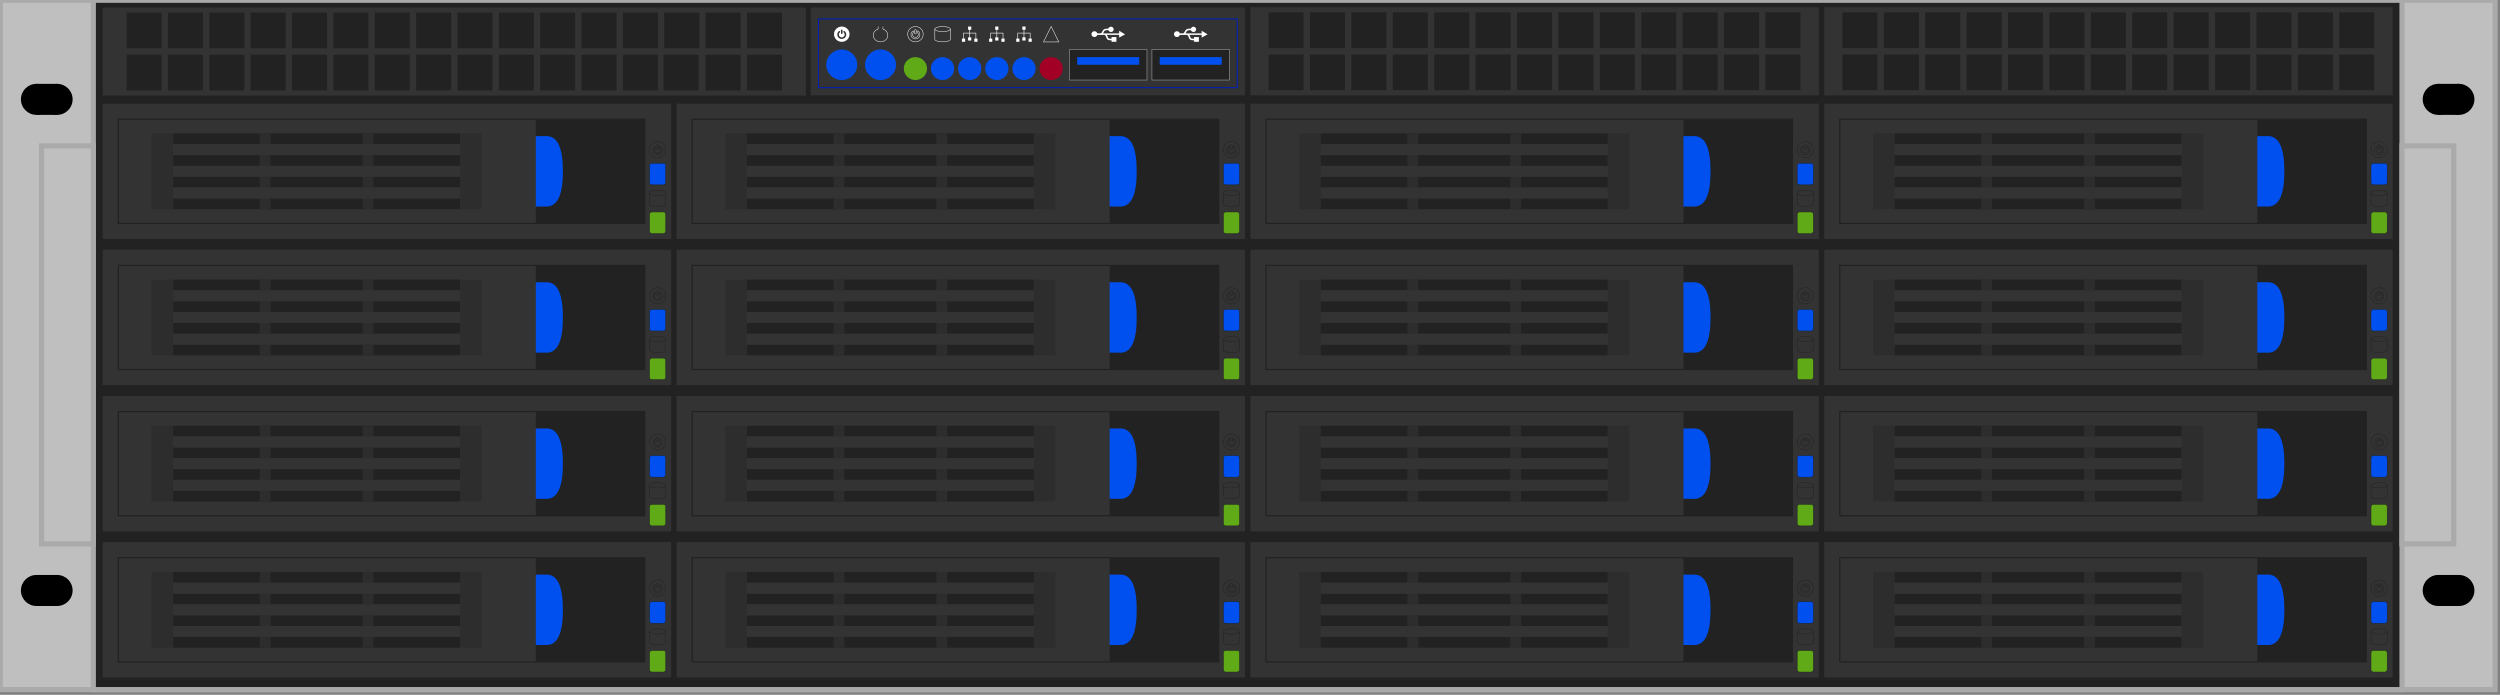 <?xml version="1.0" encoding="UTF-8"?>
<!DOCTYPE svg PUBLIC "-//W3C//DTD SVG 1.1//EN" "http://www.w3.org/Graphics/SVG/1.1/DTD/svg11.dtd">
<svg xmlns="http://www.w3.org/2000/svg" xmlns:xlink="http://www.w3.org/1999/xlink" version="1.1" width="4836px" height="1344px" viewBox="-0.5 -0.5 4836 1344"><rect x="-0.5" y="-0.5" width="4836" height="1344" fill="#808080" stroke="none"/><defs/><g><g/><g><rect x="0" y="0" width="4826" height="1333.5" fill="#bfbfbf" stroke="#aaaaaa" stroke-width="10" pointer-events="all"/></g><g><rect x="180" y="0" width="4466" height="1333.5" fill="#222222" stroke="#aaaaaa" stroke-width="10" pointer-events="all"/></g><g><rect x="79.96" y="281.7" width="100" height="770" fill="#bfbfbf" stroke="#aaaaaa" stroke-width="10" pointer-events="all"/></g><g><rect x="4645.96" y="281.7" width="100" height="770" fill="#bfbfbf" stroke="#aaaaaa" stroke-width="10" pointer-events="all"/></g><g/><g><rect x="4716" y="1111.7" width="40" height="60" fill="#000000" stroke="none" pointer-events="all"/></g><g><ellipse cx="4756" cy="1141.7" rx="30" ry="30" fill="#000000" stroke="none" pointer-events="all"/></g><g><ellipse cx="4716" cy="1141.7" rx="30" ry="30" fill="#000000" stroke="none" pointer-events="all"/></g><g/><g><rect x="4716" y="161.7" width="40" height="60" fill="#000000" stroke="none" pointer-events="all"/></g><g><ellipse cx="4756" cy="191.7" rx="30" ry="30" fill="#000000" stroke="none" pointer-events="all"/></g><g><ellipse cx="4716" cy="191.7" rx="30" ry="30" fill="#000000" stroke="none" pointer-events="all"/></g><g/><g><rect x="69.96" y="1111.7" width="40" height="60" fill="#000000" stroke="none" pointer-events="all"/></g><g><ellipse cx="109.96" cy="1141.7" rx="30" ry="30" fill="#000000" stroke="none" pointer-events="all"/></g><g><ellipse cx="69.96" cy="1141.7" rx="30" ry="30" fill="#000000" stroke="none" pointer-events="all"/></g><g/><g><rect x="69.96" y="161.7" width="40" height="60" fill="#000000" stroke="none" pointer-events="all"/></g><g><ellipse cx="109.96" cy="191.7" rx="30" ry="30" fill="#000000" stroke="none" pointer-events="all"/></g><g><ellipse cx="69.96" cy="191.7" rx="30" ry="30" fill="#000000" stroke="none" pointer-events="all"/></g><g><rect x="198.3" y="1048.21" width="1099.52" height="261.79" fill="#333333" stroke="none" pointer-events="all"/></g><g><rect x="229.71" y="1079.62" width="1015.75" height="198.96" fill="#222222" stroke="#222222" stroke-width="5" pointer-events="all"/></g><g><rect x="1250.7" y="1262.88" width="41.89" height="31.41" rx="4.71" ry="4.71" fill="#60a917" stroke="#222222" transform="rotate(90,1271.64,1278.58)" pointer-events="all"/></g><g><rect x="1250.7" y="1168.63" width="41.89" height="31.41" rx="4.71" ry="4.71" fill="#0050ef" stroke="#222222" transform="rotate(90,1271.64,1184.34)" pointer-events="all"/></g><g><rect x="983.67" y="1111.04" width="83.77" height="136.13" rx="12.57" ry="12.57" fill="#0050ef" stroke="none" pointer-events="all"/></g><g><path d="M 1056.97 1111.04 Q 1088.39 1111.04 1088.39 1179.1 Q 1088.39 1247.17 1056.97 1247.17 Z" fill="#0050ef" stroke="none" pointer-events="all"/></g><g><path d="M 1271.58 1136.87 C 1272.51 1136.87 1273.18 1136.21 1273.18 1135.34 L 1273.18 1129.05 C 1273.18 1128.23 1272.62 1127.47 1271.69 1127.47 C 1270.75 1127.47 1270.1 1128.22 1270.1 1128.9 L 1270.1 1135.35 C 1270.1 1136.2 1270.83 1136.87 1271.58 1136.87 Z M 1271.59 1146.97 C 1276.59 1146.97 1280.72 1142.96 1280.72 1138.01 C 1280.72 1135.51 1279.82 1132.71 1277.07 1130.67 C 1276.56 1130.28 1275.54 1130.48 1275.07 1131.1 C 1274.65 1131.72 1274.62 1132.62 1275.31 1133.28 C 1276.68 1134.37 1277.58 1136.08 1277.58 1137.84 C 1277.58 1141.27 1274.65 1143.82 1271.71 1143.82 C 1268.82 1143.82 1265.93 1141.71 1265.73 1137.94 C 1265.69 1136.42 1266.54 1134.26 1268.06 1133.2 C 1268.58 1132.77 1268.79 1131.81 1268.15 1131.06 C 1267.54 1130.28 1266.56 1130.41 1266.13 1130.75 C 1263.8 1132.65 1262.67 1134.79 1262.61 1137.73 C 1262.61 1143.22 1266.79 1146.97 1271.59 1146.97 Z M 1271.64 1152.92 C 1262.69 1152.92 1255.93 1145.67 1255.93 1137.15 C 1255.93 1128.6 1262.96 1121.51 1271.79 1121.51 C 1279.89 1121.51 1287.35 1128.07 1287.35 1137.12 C 1287.35 1146.58 1279.79 1152.92 1271.64 1152.92 Z" fill="none" stroke="#222222" stroke-miterlimit="10" pointer-events="all"/></g><g><path d="M 1255.93 1241.93 L 1255.93 1220.99 C 1255.93 1218.1 1262.97 1215.75 1271.64 1215.75 C 1280.32 1215.75 1287.35 1218.1 1287.35 1220.99 L 1287.35 1241.93 C 1287.35 1244.83 1280.32 1247.17 1271.64 1247.17 C 1262.97 1247.17 1255.93 1244.83 1255.93 1241.93 Z" fill="none" stroke="#222222" stroke-miterlimit="10" pointer-events="all"/><path d="M 1255.93 1220.99 C 1255.93 1223.88 1262.97 1226.23 1271.64 1226.23 C 1280.32 1226.23 1287.35 1223.88 1287.35 1220.99" fill="none" stroke="#222222" stroke-miterlimit="10" pointer-events="all"/></g><g><rect x="229.71" y="1079.62" width="806.32" height="198.96" fill="#333333" stroke="none" pointer-events="all"/></g><g><rect x="889.43" y="1105.8" width="41.89" height="146.6" fill="#2d2d2d" stroke="none" pointer-events="all"/></g><g><rect x="292.54" y="1105.8" width="41.89" height="146.6" fill="#2d2d2d" stroke="none" pointer-events="all"/></g><g><rect x="334.43" y="1105.8" width="555" height="20.94" fill="#222222" stroke="none" pointer-events="all"/></g><g><rect x="334.43" y="1147.69" width="555" height="20.94" fill="#222222" stroke="none" pointer-events="all"/></g><g><rect x="334.43" y="1189.58" width="555" height="20.94" fill="#222222" stroke="none" pointer-events="all"/></g><g><rect x="334.43" y="1231.46" width="555" height="20.94" fill="#222222" stroke="none" pointer-events="all"/></g><g><rect x="501.98" y="1105.8" width="20.94" height="146.6" fill="#2d2d2d" stroke="none" pointer-events="all"/></g><g><rect x="700.94" y="1105.8" width="20.94" height="146.6" fill="#2d2d2d" stroke="none" pointer-events="all"/></g><g><rect x="334.43" y="1210.52" width="555" height="20.94" fill="#333333" stroke="none" pointer-events="all"/></g><g><rect x="334.43" y="1168.63" width="555" height="20.94" fill="#333333" stroke="none" pointer-events="all"/></g><g><rect x="334.43" y="1126.75" width="555" height="20.94" fill="#333333" stroke="none" pointer-events="all"/></g><g><rect x="1308.29" y="1048.21" width="1099.52" height="261.79" fill="#333333" stroke="none" pointer-events="all"/></g><g><rect x="1339.71" y="1079.62" width="1015.75" height="198.96" fill="#222222" stroke="#222222" stroke-width="5" pointer-events="all"/></g><g><rect x="2360.69" y="1262.88" width="41.89" height="31.41" rx="4.71" ry="4.71" fill="#60a917" stroke="#222222" transform="rotate(90,2381.64,1278.58)" pointer-events="all"/></g><g><rect x="2360.69" y="1168.63" width="41.89" height="31.41" rx="4.71" ry="4.71" fill="#0050ef" stroke="#222222" transform="rotate(90,2381.64,1184.34)" pointer-events="all"/></g><g><rect x="2093.67" y="1111.04" width="83.77" height="136.13" rx="12.57" ry="12.57" fill="#0050ef" stroke="none" pointer-events="all"/></g><g><path d="M 2166.97 1111.04 Q 2198.38 1111.04 2198.38 1179.1 Q 2198.38 1247.17 2166.97 1247.17 Z" fill="#0050ef" stroke="none" pointer-events="all"/></g><g><path d="M 2381.57 1136.87 C 2382.51 1136.87 2383.17 1136.21 2383.17 1135.34 L 2383.17 1129.05 C 2383.17 1128.23 2382.61 1127.47 2381.68 1127.47 C 2380.74 1127.47 2380.09 1128.22 2380.09 1128.9 L 2380.09 1135.35 C 2380.09 1136.2 2380.82 1136.87 2381.57 1136.87 Z M 2381.58 1146.97 C 2386.58 1146.97 2390.71 1142.96 2390.71 1138.01 C 2390.71 1135.51 2389.81 1132.71 2387.06 1130.67 C 2386.56 1130.28 2385.53 1130.48 2385.07 1131.1 C 2384.64 1131.72 2384.61 1132.62 2385.3 1133.28 C 2386.67 1134.37 2387.57 1136.08 2387.57 1137.84 C 2387.57 1141.27 2384.64 1143.82 2381.71 1143.82 C 2378.81 1143.82 2375.93 1141.71 2375.72 1137.94 C 2375.68 1136.42 2376.54 1134.26 2378.05 1133.2 C 2378.57 1132.77 2378.79 1131.81 2378.14 1131.06 C 2377.54 1130.28 2376.55 1130.41 2376.12 1130.75 C 2373.79 1132.65 2372.67 1134.79 2372.6 1137.73 C 2372.6 1143.22 2376.78 1146.97 2381.58 1146.97 Z M 2381.63 1152.92 C 2372.68 1152.92 2365.93 1145.67 2365.93 1137.15 C 2365.93 1128.6 2372.95 1121.51 2381.78 1121.51 C 2389.89 1121.51 2397.34 1128.07 2397.34 1137.12 C 2397.34 1146.58 2389.78 1152.92 2381.63 1152.92 Z" fill="none" stroke="#222222" stroke-miterlimit="10" pointer-events="all"/></g><g><path d="M 2365.93 1241.93 L 2365.93 1220.99 C 2365.93 1218.1 2372.96 1215.75 2381.64 1215.75 C 2390.31 1215.75 2397.34 1218.1 2397.34 1220.99 L 2397.34 1241.93 C 2397.34 1244.83 2390.31 1247.17 2381.64 1247.17 C 2372.96 1247.17 2365.93 1244.83 2365.93 1241.93 Z" fill="none" stroke="#222222" stroke-miterlimit="10" pointer-events="all"/><path d="M 2365.93 1220.99 C 2365.93 1223.88 2372.96 1226.23 2381.64 1226.23 C 2390.31 1226.23 2397.34 1223.88 2397.34 1220.99" fill="none" stroke="#222222" stroke-miterlimit="10" pointer-events="all"/></g><g><rect x="1339.71" y="1079.62" width="806.32" height="198.96" fill="#333333" stroke="none" pointer-events="all"/></g><g><rect x="1999.42" y="1105.8" width="41.89" height="146.6" fill="#2d2d2d" stroke="none" pointer-events="all"/></g><g><rect x="1402.54" y="1105.8" width="41.89" height="146.6" fill="#2d2d2d" stroke="none" pointer-events="all"/></g><g><rect x="1444.42" y="1105.8" width="555" height="20.94" fill="#222222" stroke="none" pointer-events="all"/></g><g><rect x="1444.42" y="1147.69" width="555" height="20.94" fill="#222222" stroke="none" pointer-events="all"/></g><g><rect x="1444.42" y="1189.58" width="555" height="20.94" fill="#222222" stroke="none" pointer-events="all"/></g><g><rect x="1444.42" y="1231.46" width="555" height="20.94" fill="#222222" stroke="none" pointer-events="all"/></g><g><rect x="1611.97" y="1105.8" width="20.94" height="146.6" fill="#2d2d2d" stroke="none" pointer-events="all"/></g><g><rect x="1810.93" y="1105.8" width="20.94" height="146.6" fill="#2d2d2d" stroke="none" pointer-events="all"/></g><g><rect x="1444.42" y="1210.52" width="555" height="20.94" fill="#333333" stroke="none" pointer-events="all"/></g><g><rect x="1444.42" y="1168.63" width="555" height="20.94" fill="#333333" stroke="none" pointer-events="all"/></g><g><rect x="1444.42" y="1126.75" width="555" height="20.94" fill="#333333" stroke="none" pointer-events="all"/></g><g><rect x="2418.29" y="1048.21" width="1099.52" height="261.79" fill="#333333" stroke="none" pointer-events="all"/></g><g><rect x="2449.7" y="1079.62" width="1015.75" height="198.96" fill="#222222" stroke="#222222" stroke-width="5" pointer-events="all"/></g><g><rect x="3470.68" y="1262.88" width="41.89" height="31.41" rx="4.71" ry="4.71" fill="#60a917" stroke="#222222" transform="rotate(90,3491.63,1278.58)" pointer-events="all"/></g><g><rect x="3470.68" y="1168.63" width="41.89" height="31.41" rx="4.71" ry="4.71" fill="#0050ef" stroke="#222222" transform="rotate(90,3491.63,1184.34)" pointer-events="all"/></g><g><rect x="3203.66" y="1111.04" width="83.77" height="136.13" rx="12.57" ry="12.57" fill="#0050ef" stroke="none" pointer-events="all"/></g><g><path d="M 3276.96 1111.04 Q 3308.37 1111.04 3308.37 1179.1 Q 3308.37 1247.17 3276.96 1247.17 Z" fill="#0050ef" stroke="none" pointer-events="all"/></g><g><path d="M 3491.56 1136.87 C 3492.5 1136.87 3493.16 1136.21 3493.16 1135.34 L 3493.16 1129.05 C 3493.16 1128.23 3492.6 1127.47 3491.67 1127.47 C 3490.74 1127.47 3490.09 1128.22 3490.09 1128.9 L 3490.09 1135.35 C 3490.09 1136.2 3490.81 1136.87 3491.56 1136.87 Z M 3491.58 1146.97 C 3496.57 1146.97 3500.71 1142.96 3500.71 1138.01 C 3500.71 1135.51 3499.81 1132.71 3497.06 1130.67 C 3496.55 1130.28 3495.52 1130.48 3495.06 1131.1 C 3494.63 1131.72 3494.6 1132.62 3495.3 1133.28 C 3496.66 1134.37 3497.56 1136.08 3497.56 1137.84 C 3497.56 1141.27 3494.64 1143.82 3491.7 1143.82 C 3488.81 1143.82 3485.92 1141.71 3485.71 1137.94 C 3485.67 1136.42 3486.53 1134.26 3488.05 1133.2 C 3488.57 1132.77 3488.78 1131.81 3488.14 1131.06 C 3487.53 1130.28 3486.54 1130.41 3486.12 1130.75 C 3483.78 1132.65 3482.66 1134.79 3482.6 1137.73 C 3482.6 1143.22 3486.78 1146.97 3491.58 1146.97 Z M 3491.62 1152.92 C 3482.67 1152.92 3475.92 1145.67 3475.92 1137.15 C 3475.92 1128.6 3482.94 1121.51 3491.77 1121.51 C 3499.88 1121.51 3507.34 1128.07 3507.34 1137.12 C 3507.34 1146.58 3499.78 1152.92 3491.62 1152.92 Z" fill="none" stroke="#222222" stroke-miterlimit="10" pointer-events="all"/></g><g><path d="M 3475.92 1241.93 L 3475.92 1220.99 C 3475.92 1218.1 3482.95 1215.75 3491.63 1215.75 C 3500.3 1215.75 3507.34 1218.1 3507.34 1220.99 L 3507.34 1241.93 C 3507.34 1244.83 3500.3 1247.17 3491.63 1247.17 C 3482.95 1247.17 3475.92 1244.83 3475.92 1241.93 Z" fill="none" stroke="#222222" stroke-miterlimit="10" pointer-events="all"/><path d="M 3475.92 1220.99 C 3475.92 1223.88 3482.95 1226.23 3491.63 1226.23 C 3500.3 1226.23 3507.34 1223.88 3507.34 1220.99" fill="none" stroke="#222222" stroke-miterlimit="10" pointer-events="all"/></g><g><rect x="2449.7" y="1079.62" width="806.32" height="198.96" fill="#333333" stroke="none" pointer-events="all"/></g><g><rect x="3109.41" y="1105.8" width="41.89" height="146.6" fill="#2d2d2d" stroke="none" pointer-events="all"/></g><g><rect x="2512.53" y="1105.8" width="41.89" height="146.6" fill="#2d2d2d" stroke="none" pointer-events="all"/></g><g><rect x="2554.42" y="1105.8" width="555" height="20.94" fill="#222222" stroke="none" pointer-events="all"/></g><g><rect x="2554.42" y="1147.69" width="555" height="20.94" fill="#222222" stroke="none" pointer-events="all"/></g><g><rect x="2554.42" y="1189.58" width="555" height="20.94" fill="#222222" stroke="none" pointer-events="all"/></g><g><rect x="2554.42" y="1231.46" width="555" height="20.94" fill="#222222" stroke="none" pointer-events="all"/></g><g><rect x="2721.96" y="1105.8" width="20.94" height="146.6" fill="#2d2d2d" stroke="none" pointer-events="all"/></g><g><rect x="2920.92" y="1105.8" width="20.94" height="146.6" fill="#2d2d2d" stroke="none" pointer-events="all"/></g><g><rect x="2554.42" y="1210.52" width="555" height="20.94" fill="#333333" stroke="none" pointer-events="all"/></g><g><rect x="2554.42" y="1168.63" width="555" height="20.94" fill="#333333" stroke="none" pointer-events="all"/></g><g><rect x="2554.42" y="1126.75" width="555" height="20.94" fill="#333333" stroke="none" pointer-events="all"/></g><g><rect x="3528.28" y="1048.21" width="1099.52" height="261.79" fill="#333333" stroke="none" pointer-events="all"/></g><g><rect x="3559.69" y="1079.62" width="1015.75" height="198.96" fill="#222222" stroke="#222222" stroke-width="5" pointer-events="all"/></g><g><rect x="4580.68" y="1262.88" width="41.89" height="31.41" rx="4.71" ry="4.71" fill="#60a917" stroke="#222222" transform="rotate(90,4601.62,1278.58)" pointer-events="all"/></g><g><rect x="4580.68" y="1168.63" width="41.89" height="31.41" rx="4.71" ry="4.71" fill="#0050ef" stroke="#222222" transform="rotate(90,4601.62,1184.34)" pointer-events="all"/></g><g><rect x="4313.65" y="1111.04" width="83.77" height="136.13" rx="12.57" ry="12.57" fill="#0050ef" stroke="none" pointer-events="all"/></g><g><path d="M 4386.95 1111.04 Q 4418.37 1111.04 4418.37 1179.1 Q 4418.37 1247.17 4386.95 1247.17 Z" fill="#0050ef" stroke="none" pointer-events="all"/></g><g><path d="M 4601.56 1136.87 C 4602.49 1136.87 4603.15 1136.21 4603.15 1135.34 L 4603.15 1129.05 C 4603.15 1128.23 4602.59 1127.47 4601.66 1127.47 C 4600.73 1127.47 4600.08 1128.22 4600.08 1128.9 L 4600.08 1135.35 C 4600.08 1136.2 4600.81 1136.87 4601.56 1136.87 Z M 4601.57 1146.97 C 4606.57 1146.97 4610.7 1142.96 4610.7 1138.01 C 4610.7 1135.51 4609.8 1132.71 4607.05 1130.67 C 4606.54 1130.28 4605.52 1130.48 4605.05 1131.1 C 4604.63 1131.72 4604.6 1132.62 4605.29 1133.28 C 4606.66 1134.37 4607.55 1136.08 4607.55 1137.84 C 4607.55 1141.27 4604.63 1143.82 4601.69 1143.82 C 4598.8 1143.82 4595.91 1141.71 4595.71 1137.94 C 4595.66 1136.42 4596.52 1134.26 4598.04 1133.2 C 4598.56 1132.77 4598.77 1131.81 4598.13 1131.06 C 4597.52 1130.28 4596.53 1130.41 4596.11 1130.75 C 4593.77 1132.65 4592.65 1134.79 4592.59 1137.73 C 4592.59 1143.22 4596.77 1146.97 4601.57 1146.97 Z M 4601.61 1152.92 C 4592.67 1152.92 4585.91 1145.67 4585.91 1137.15 C 4585.91 1128.6 4592.94 1121.51 4601.77 1121.51 C 4609.87 1121.51 4617.33 1128.07 4617.33 1137.12 C 4617.33 1146.58 4609.77 1152.92 4601.61 1152.92 Z" fill="none" stroke="#222222" stroke-miterlimit="10" pointer-events="all"/></g><g><path d="M 4585.91 1241.93 L 4585.91 1220.99 C 4585.91 1218.1 4592.95 1215.75 4601.62 1215.75 C 4610.3 1215.75 4617.33 1218.1 4617.33 1220.99 L 4617.33 1241.93 C 4617.33 1244.83 4610.3 1247.17 4601.62 1247.17 C 4592.95 1247.17 4585.91 1244.83 4585.91 1241.93 Z" fill="none" stroke="#222222" stroke-miterlimit="10" pointer-events="all"/><path d="M 4585.91 1220.99 C 4585.91 1223.88 4592.95 1226.23 4601.62 1226.23 C 4610.3 1226.23 4617.33 1223.88 4617.33 1220.99" fill="none" stroke="#222222" stroke-miterlimit="10" pointer-events="all"/></g><g><rect x="3559.69" y="1079.62" width="806.32" height="198.96" fill="#333333" stroke="none" pointer-events="all"/></g><g><rect x="4219.41" y="1105.8" width="41.89" height="146.6" fill="#2d2d2d" stroke="none" pointer-events="all"/></g><g><rect x="3622.52" y="1105.8" width="41.89" height="146.6" fill="#2d2d2d" stroke="none" pointer-events="all"/></g><g><rect x="3664.41" y="1105.8" width="555" height="20.94" fill="#222222" stroke="none" pointer-events="all"/></g><g><rect x="3664.41" y="1147.69" width="555" height="20.94" fill="#222222" stroke="none" pointer-events="all"/></g><g><rect x="3664.41" y="1189.58" width="555" height="20.94" fill="#222222" stroke="none" pointer-events="all"/></g><g><rect x="3664.41" y="1231.46" width="555" height="20.94" fill="#222222" stroke="none" pointer-events="all"/></g><g><rect x="3831.96" y="1105.8" width="20.94" height="146.6" fill="#2d2d2d" stroke="none" pointer-events="all"/></g><g><rect x="4030.92" y="1105.8" width="20.94" height="146.6" fill="#2d2d2d" stroke="none" pointer-events="all"/></g><g><rect x="3664.41" y="1210.52" width="555" height="20.94" fill="#333333" stroke="none" pointer-events="all"/></g><g><rect x="3664.41" y="1168.63" width="555" height="20.94" fill="#333333" stroke="none" pointer-events="all"/></g><g><rect x="3664.41" y="1126.75" width="555" height="20.94" fill="#333333" stroke="none" pointer-events="all"/></g><g><rect x="198.3" y="765.47" width="1099.52" height="261.79" fill="#333333" stroke="none" pointer-events="all"/></g><g><rect x="229.71" y="796.89" width="1015.75" height="198.96" fill="#222222" stroke="#222222" stroke-width="5" pointer-events="all"/></g><g><rect x="1250.7" y="980.14" width="41.89" height="31.41" rx="4.71" ry="4.71" fill="#60a917" stroke="#222222" transform="rotate(90,1271.64,995.85)" pointer-events="all"/></g><g><rect x="1250.7" y="885.9" width="41.89" height="31.41" rx="4.71" ry="4.71" fill="#0050ef" stroke="#222222" transform="rotate(90,1271.64,901.6)" pointer-events="all"/></g><g><rect x="983.67" y="828.3" width="83.77" height="136.13" rx="12.57" ry="12.57" fill="#0050ef" stroke="none" pointer-events="all"/></g><g><path d="M 1056.97 828.3 Q 1088.39 828.3 1088.39 896.37 Q 1088.39 964.43 1056.97 964.43 Z" fill="#0050ef" stroke="none" pointer-events="all"/></g><g><path d="M 1271.58 854.13 C 1272.51 854.13 1273.18 853.47 1273.18 852.6 L 1273.18 846.32 C 1273.18 845.49 1272.62 844.73 1271.69 844.73 C 1270.75 844.73 1270.1 845.48 1270.1 846.17 L 1270.1 852.62 C 1270.1 853.47 1270.83 854.13 1271.58 854.13 Z M 1271.59 864.24 C 1276.59 864.24 1280.72 860.23 1280.72 855.27 C 1280.72 852.77 1279.82 849.97 1277.07 847.94 C 1276.56 847.54 1275.54 847.75 1275.07 848.36 C 1274.65 848.99 1274.62 849.89 1275.31 850.54 C 1276.68 851.63 1277.58 853.35 1277.58 855.11 C 1277.58 858.53 1274.65 861.08 1271.71 861.08 C 1268.82 861.08 1265.93 858.97 1265.73 855.2 C 1265.69 853.68 1266.54 851.53 1268.06 850.47 C 1268.58 850.04 1268.79 849.07 1268.15 848.32 C 1267.54 847.55 1266.56 847.68 1266.13 848.01 C 1263.8 849.92 1262.67 852.05 1262.61 855 C 1262.61 860.49 1266.79 864.24 1271.59 864.24 Z M 1271.64 870.19 C 1262.69 870.19 1255.93 862.94 1255.93 854.42 C 1255.93 845.86 1262.96 838.77 1271.79 838.77 C 1279.89 838.77 1287.35 845.33 1287.35 854.39 C 1287.35 863.85 1279.79 870.19 1271.64 870.19 Z" fill="none" stroke="#222222" stroke-miterlimit="10" pointer-events="all"/></g><g><path d="M 1255.93 959.2 L 1255.93 938.25 C 1255.93 935.36 1262.97 933.02 1271.64 933.02 C 1280.32 933.02 1287.35 935.36 1287.35 938.25 L 1287.35 959.2 C 1287.35 962.09 1280.32 964.43 1271.64 964.43 C 1262.97 964.43 1255.93 962.09 1255.93 959.2 Z" fill="none" stroke="#222222" stroke-miterlimit="10" pointer-events="all"/><path d="M 1255.93 938.25 C 1255.93 941.15 1262.97 943.49 1271.64 943.49 C 1280.32 943.49 1287.35 941.15 1287.35 938.25" fill="none" stroke="#222222" stroke-miterlimit="10" pointer-events="all"/></g><g><rect x="229.71" y="796.89" width="806.32" height="198.96" fill="#333333" stroke="none" pointer-events="all"/></g><g><rect x="889.43" y="823.07" width="41.89" height="146.6" fill="#2d2d2d" stroke="none" pointer-events="all"/></g><g><rect x="292.54" y="823.07" width="41.89" height="146.6" fill="#2d2d2d" stroke="none" pointer-events="all"/></g><g><rect x="334.43" y="823.07" width="555" height="20.94" fill="#222222" stroke="none" pointer-events="all"/></g><g><rect x="334.43" y="864.95" width="555" height="20.94" fill="#222222" stroke="none" pointer-events="all"/></g><g><rect x="334.43" y="906.84" width="555" height="20.94" fill="#222222" stroke="none" pointer-events="all"/></g><g><rect x="334.43" y="948.73" width="555" height="20.94" fill="#222222" stroke="none" pointer-events="all"/></g><g><rect x="501.98" y="823.07" width="20.94" height="146.6" fill="#2d2d2d" stroke="none" pointer-events="all"/></g><g><rect x="700.94" y="823.07" width="20.94" height="146.6" fill="#2d2d2d" stroke="none" pointer-events="all"/></g><g><rect x="334.43" y="927.78" width="555" height="20.94" fill="#333333" stroke="none" pointer-events="all"/></g><g><rect x="334.43" y="885.9" width="555" height="20.94" fill="#333333" stroke="none" pointer-events="all"/></g><g><rect x="334.43" y="844.01" width="555" height="20.94" fill="#333333" stroke="none" pointer-events="all"/></g><g><rect x="1308.29" y="765.47" width="1099.52" height="261.79" fill="#333333" stroke="none" pointer-events="all"/></g><g><rect x="1339.71" y="796.89" width="1015.75" height="198.96" fill="#222222" stroke="#222222" stroke-width="5" pointer-events="all"/></g><g><rect x="2360.69" y="980.14" width="41.89" height="31.41" rx="4.71" ry="4.71" fill="#60a917" stroke="#222222" transform="rotate(90,2381.64,995.85)" pointer-events="all"/></g><g><rect x="2360.69" y="885.9" width="41.89" height="31.41" rx="4.71" ry="4.71" fill="#0050ef" stroke="#222222" transform="rotate(90,2381.64,901.6)" pointer-events="all"/></g><g><rect x="2093.67" y="828.3" width="83.77" height="136.13" rx="12.57" ry="12.57" fill="#0050ef" stroke="none" pointer-events="all"/></g><g><path d="M 2166.97 828.3 Q 2198.38 828.3 2198.38 896.37 Q 2198.38 964.43 2166.97 964.43 Z" fill="#0050ef" stroke="none" pointer-events="all"/></g><g><path d="M 2381.57 854.13 C 2382.51 854.13 2383.17 853.47 2383.17 852.6 L 2383.17 846.32 C 2383.17 845.49 2382.61 844.73 2381.68 844.73 C 2380.74 844.73 2380.09 845.48 2380.09 846.17 L 2380.09 852.62 C 2380.09 853.47 2380.82 854.13 2381.57 854.13 Z M 2381.58 864.24 C 2386.58 864.24 2390.71 860.23 2390.71 855.27 C 2390.71 852.77 2389.81 849.97 2387.06 847.94 C 2386.56 847.54 2385.53 847.75 2385.07 848.36 C 2384.64 848.99 2384.61 849.89 2385.3 850.54 C 2386.67 851.63 2387.57 853.35 2387.57 855.11 C 2387.57 858.53 2384.64 861.08 2381.71 861.08 C 2378.81 861.08 2375.93 858.97 2375.72 855.2 C 2375.68 853.68 2376.54 851.53 2378.05 850.47 C 2378.57 850.04 2378.79 849.07 2378.14 848.32 C 2377.54 847.55 2376.55 847.68 2376.12 848.01 C 2373.79 849.92 2372.67 852.05 2372.6 855 C 2372.6 860.49 2376.78 864.24 2381.58 864.24 Z M 2381.63 870.19 C 2372.68 870.19 2365.93 862.94 2365.93 854.42 C 2365.93 845.86 2372.95 838.77 2381.78 838.77 C 2389.89 838.77 2397.34 845.33 2397.34 854.39 C 2397.34 863.85 2389.78 870.19 2381.63 870.19 Z" fill="none" stroke="#222222" stroke-miterlimit="10" pointer-events="all"/></g><g><path d="M 2365.93 959.2 L 2365.93 938.25 C 2365.93 935.36 2372.96 933.02 2381.64 933.02 C 2390.31 933.02 2397.34 935.36 2397.34 938.25 L 2397.34 959.2 C 2397.34 962.09 2390.31 964.43 2381.64 964.43 C 2372.96 964.43 2365.93 962.09 2365.93 959.2 Z" fill="none" stroke="#222222" stroke-miterlimit="10" pointer-events="all"/><path d="M 2365.93 938.25 C 2365.93 941.15 2372.96 943.49 2381.64 943.49 C 2390.31 943.49 2397.34 941.15 2397.34 938.25" fill="none" stroke="#222222" stroke-miterlimit="10" pointer-events="all"/></g><g><rect x="1339.71" y="796.89" width="806.32" height="198.96" fill="#333333" stroke="none" pointer-events="all"/></g><g><rect x="1999.42" y="823.07" width="41.89" height="146.6" fill="#2d2d2d" stroke="none" pointer-events="all"/></g><g><rect x="1402.54" y="823.07" width="41.89" height="146.6" fill="#2d2d2d" stroke="none" pointer-events="all"/></g><g><rect x="1444.42" y="823.07" width="555" height="20.94" fill="#222222" stroke="none" pointer-events="all"/></g><g><rect x="1444.42" y="864.95" width="555" height="20.94" fill="#222222" stroke="none" pointer-events="all"/></g><g><rect x="1444.42" y="906.84" width="555" height="20.94" fill="#222222" stroke="none" pointer-events="all"/></g><g><rect x="1444.42" y="948.73" width="555" height="20.94" fill="#222222" stroke="none" pointer-events="all"/></g><g><rect x="1611.97" y="823.07" width="20.94" height="146.6" fill="#2d2d2d" stroke="none" pointer-events="all"/></g><g><rect x="1810.93" y="823.07" width="20.94" height="146.6" fill="#2d2d2d" stroke="none" pointer-events="all"/></g><g><rect x="1444.42" y="927.78" width="555" height="20.94" fill="#333333" stroke="none" pointer-events="all"/></g><g><rect x="1444.42" y="885.9" width="555" height="20.94" fill="#333333" stroke="none" pointer-events="all"/></g><g><rect x="1444.42" y="844.01" width="555" height="20.94" fill="#333333" stroke="none" pointer-events="all"/></g><g><rect x="2418.29" y="765.47" width="1099.52" height="261.79" fill="#333333" stroke="none" pointer-events="all"/></g><g><rect x="2449.7" y="796.89" width="1015.75" height="198.96" fill="#222222" stroke="#222222" stroke-width="5" pointer-events="all"/></g><g><rect x="3470.68" y="980.14" width="41.89" height="31.41" rx="4.71" ry="4.71" fill="#60a917" stroke="#222222" transform="rotate(90,3491.63,995.85)" pointer-events="all"/></g><g><rect x="3470.68" y="885.9" width="41.89" height="31.41" rx="4.71" ry="4.71" fill="#0050ef" stroke="#222222" transform="rotate(90,3491.63,901.6)" pointer-events="all"/></g><g><rect x="3203.66" y="828.3" width="83.77" height="136.13" rx="12.57" ry="12.57" fill="#0050ef" stroke="none" pointer-events="all"/></g><g><path d="M 3276.96 828.3 Q 3308.37 828.3 3308.37 896.37 Q 3308.37 964.43 3276.96 964.43 Z" fill="#0050ef" stroke="none" pointer-events="all"/></g><g><path d="M 3491.56 854.13 C 3492.5 854.13 3493.16 853.47 3493.16 852.6 L 3493.16 846.32 C 3493.16 845.49 3492.6 844.73 3491.67 844.73 C 3490.74 844.73 3490.09 845.48 3490.09 846.17 L 3490.09 852.62 C 3490.09 853.47 3490.81 854.13 3491.56 854.13 Z M 3491.58 864.24 C 3496.57 864.24 3500.71 860.23 3500.71 855.27 C 3500.71 852.77 3499.81 849.97 3497.06 847.94 C 3496.55 847.54 3495.52 847.75 3495.06 848.36 C 3494.63 848.99 3494.6 849.89 3495.3 850.54 C 3496.66 851.63 3497.56 853.35 3497.56 855.11 C 3497.56 858.53 3494.64 861.08 3491.7 861.08 C 3488.81 861.08 3485.92 858.97 3485.71 855.2 C 3485.67 853.68 3486.53 851.53 3488.05 850.47 C 3488.57 850.04 3488.78 849.07 3488.14 848.32 C 3487.53 847.55 3486.54 847.68 3486.12 848.01 C 3483.78 849.92 3482.66 852.05 3482.6 855 C 3482.6 860.49 3486.78 864.24 3491.58 864.24 Z M 3491.62 870.19 C 3482.67 870.19 3475.92 862.94 3475.92 854.42 C 3475.92 845.86 3482.94 838.77 3491.77 838.77 C 3499.88 838.77 3507.34 845.33 3507.34 854.39 C 3507.34 863.85 3499.78 870.19 3491.62 870.19 Z" fill="none" stroke="#222222" stroke-miterlimit="10" pointer-events="all"/></g><g><path d="M 3475.92 959.2 L 3475.92 938.25 C 3475.92 935.36 3482.95 933.02 3491.63 933.02 C 3500.3 933.02 3507.34 935.36 3507.34 938.25 L 3507.34 959.2 C 3507.34 962.09 3500.3 964.43 3491.63 964.43 C 3482.95 964.43 3475.92 962.09 3475.92 959.2 Z" fill="none" stroke="#222222" stroke-miterlimit="10" pointer-events="all"/><path d="M 3475.92 938.25 C 3475.92 941.15 3482.95 943.49 3491.63 943.49 C 3500.3 943.49 3507.34 941.15 3507.34 938.25" fill="none" stroke="#222222" stroke-miterlimit="10" pointer-events="all"/></g><g><rect x="2449.7" y="796.89" width="806.32" height="198.96" fill="#333333" stroke="none" pointer-events="all"/></g><g><rect x="3109.41" y="823.07" width="41.89" height="146.6" fill="#2d2d2d" stroke="none" pointer-events="all"/></g><g><rect x="2512.53" y="823.07" width="41.89" height="146.6" fill="#2d2d2d" stroke="none" pointer-events="all"/></g><g><rect x="2554.42" y="823.07" width="555" height="20.94" fill="#222222" stroke="none" pointer-events="all"/></g><g><rect x="2554.42" y="864.95" width="555" height="20.94" fill="#222222" stroke="none" pointer-events="all"/></g><g><rect x="2554.42" y="906.84" width="555" height="20.94" fill="#222222" stroke="none" pointer-events="all"/></g><g><rect x="2554.42" y="948.73" width="555" height="20.94" fill="#222222" stroke="none" pointer-events="all"/></g><g><rect x="2721.96" y="823.07" width="20.94" height="146.6" fill="#2d2d2d" stroke="none" pointer-events="all"/></g><g><rect x="2920.92" y="823.07" width="20.94" height="146.6" fill="#2d2d2d" stroke="none" pointer-events="all"/></g><g><rect x="2554.42" y="927.78" width="555" height="20.94" fill="#333333" stroke="none" pointer-events="all"/></g><g><rect x="2554.42" y="885.9" width="555" height="20.94" fill="#333333" stroke="none" pointer-events="all"/></g><g><rect x="2554.42" y="844.01" width="555" height="20.94" fill="#333333" stroke="none" pointer-events="all"/></g><g><rect x="3528.28" y="765.47" width="1099.52" height="261.79" fill="#333333" stroke="none" pointer-events="all"/></g><g><rect x="3559.69" y="796.89" width="1015.75" height="198.96" fill="#222222" stroke="#222222" stroke-width="5" pointer-events="all"/></g><g><rect x="4580.68" y="980.14" width="41.89" height="31.41" rx="4.71" ry="4.71" fill="#60a917" stroke="#222222" transform="rotate(90,4601.62,995.85)" pointer-events="all"/></g><g><rect x="4580.68" y="885.9" width="41.89" height="31.41" rx="4.71" ry="4.71" fill="#0050ef" stroke="#222222" transform="rotate(90,4601.62,901.6)" pointer-events="all"/></g><g><rect x="4313.65" y="828.3" width="83.77" height="136.13" rx="12.57" ry="12.57" fill="#0050ef" stroke="none" pointer-events="all"/></g><g><path d="M 4386.95 828.3 Q 4418.37 828.3 4418.37 896.37 Q 4418.37 964.43 4386.95 964.43 Z" fill="#0050ef" stroke="none" pointer-events="all"/></g><g><path d="M 4601.56 854.13 C 4602.49 854.13 4603.15 853.47 4603.15 852.6 L 4603.15 846.32 C 4603.15 845.49 4602.59 844.73 4601.66 844.73 C 4600.73 844.73 4600.08 845.48 4600.08 846.17 L 4600.08 852.62 C 4600.08 853.47 4600.81 854.13 4601.56 854.13 Z M 4601.57 864.24 C 4606.57 864.24 4610.7 860.23 4610.7 855.27 C 4610.7 852.77 4609.8 849.97 4607.05 847.94 C 4606.54 847.54 4605.52 847.75 4605.05 848.36 C 4604.63 848.99 4604.6 849.89 4605.29 850.54 C 4606.66 851.63 4607.55 853.35 4607.55 855.11 C 4607.55 858.53 4604.63 861.08 4601.69 861.08 C 4598.8 861.08 4595.91 858.97 4595.71 855.2 C 4595.66 853.68 4596.52 851.53 4598.04 850.47 C 4598.56 850.04 4598.77 849.07 4598.13 848.32 C 4597.52 847.55 4596.53 847.68 4596.11 848.01 C 4593.77 849.92 4592.65 852.05 4592.59 855 C 4592.59 860.49 4596.77 864.24 4601.57 864.24 Z M 4601.61 870.19 C 4592.67 870.19 4585.91 862.94 4585.91 854.42 C 4585.91 845.86 4592.94 838.77 4601.77 838.77 C 4609.87 838.77 4617.33 845.33 4617.33 854.39 C 4617.33 863.85 4609.77 870.19 4601.61 870.19 Z" fill="none" stroke="#222222" stroke-miterlimit="10" pointer-events="all"/></g><g><path d="M 4585.91 959.2 L 4585.91 938.25 C 4585.91 935.36 4592.95 933.02 4601.62 933.02 C 4610.3 933.02 4617.33 935.36 4617.33 938.25 L 4617.33 959.2 C 4617.33 962.09 4610.3 964.43 4601.62 964.43 C 4592.95 964.43 4585.91 962.09 4585.91 959.2 Z" fill="none" stroke="#222222" stroke-miterlimit="10" pointer-events="all"/><path d="M 4585.91 938.25 C 4585.91 941.15 4592.95 943.49 4601.62 943.49 C 4610.3 943.49 4617.33 941.15 4617.33 938.25" fill="none" stroke="#222222" stroke-miterlimit="10" pointer-events="all"/></g><g><rect x="3559.69" y="796.89" width="806.32" height="198.96" fill="#333333" stroke="none" pointer-events="all"/></g><g><rect x="4219.41" y="823.07" width="41.89" height="146.6" fill="#2d2d2d" stroke="none" pointer-events="all"/></g><g><rect x="3622.52" y="823.07" width="41.89" height="146.6" fill="#2d2d2d" stroke="none" pointer-events="all"/></g><g><rect x="3664.41" y="823.07" width="555" height="20.94" fill="#222222" stroke="none" pointer-events="all"/></g><g><rect x="3664.41" y="864.95" width="555" height="20.94" fill="#222222" stroke="none" pointer-events="all"/></g><g><rect x="3664.41" y="906.84" width="555" height="20.94" fill="#222222" stroke="none" pointer-events="all"/></g><g><rect x="3664.41" y="948.73" width="555" height="20.94" fill="#222222" stroke="none" pointer-events="all"/></g><g><rect x="3831.96" y="823.07" width="20.94" height="146.6" fill="#2d2d2d" stroke="none" pointer-events="all"/></g><g><rect x="4030.92" y="823.07" width="20.94" height="146.6" fill="#2d2d2d" stroke="none" pointer-events="all"/></g><g><rect x="3664.41" y="927.78" width="555" height="20.94" fill="#333333" stroke="none" pointer-events="all"/></g><g><rect x="3664.41" y="885.9" width="555" height="20.94" fill="#333333" stroke="none" pointer-events="all"/></g><g><rect x="3664.41" y="844.01" width="555" height="20.94" fill="#333333" stroke="none" pointer-events="all"/></g><g><rect x="198.3" y="482.74" width="1099.52" height="261.79" fill="#333333" stroke="none" pointer-events="all"/></g><g><rect x="229.71" y="514.15" width="1015.75" height="198.96" fill="#222222" stroke="#222222" stroke-width="5" pointer-events="all"/></g><g><rect x="1250.7" y="697.41" width="41.89" height="31.41" rx="4.71" ry="4.71" fill="#60a917" stroke="#222222" transform="rotate(90,1271.64,713.11)" pointer-events="all"/></g><g><rect x="1250.7" y="603.16" width="41.89" height="31.41" rx="4.71" ry="4.71" fill="#0050ef" stroke="#222222" transform="rotate(90,1271.64,618.87)" pointer-events="all"/></g><g><rect x="983.67" y="545.57" width="83.77" height="136.13" rx="12.57" ry="12.57" fill="#0050ef" stroke="none" pointer-events="all"/></g><g><path d="M 1056.97 545.57 Q 1088.39 545.57 1088.39 613.63 Q 1088.39 681.7 1056.97 681.7 Z" fill="#0050ef" stroke="none" pointer-events="all"/></g><g><path d="M 1271.58 571.4 C 1272.51 571.4 1273.18 570.74 1273.18 569.87 L 1273.18 563.58 C 1273.18 562.76 1272.62 562 1271.69 562 C 1270.75 562 1270.1 562.75 1270.1 563.43 L 1270.1 569.88 C 1270.1 570.73 1270.83 571.4 1271.58 571.4 Z M 1271.59 581.5 C 1276.59 581.5 1280.72 577.49 1280.72 572.53 C 1280.72 570.03 1279.82 567.23 1277.07 565.2 C 1276.56 564.81 1275.54 565.01 1275.07 565.63 C 1274.65 566.25 1274.62 567.15 1275.31 567.81 C 1276.68 568.9 1277.58 570.61 1277.58 572.37 C 1277.58 575.8 1274.65 578.34 1271.71 578.34 C 1268.82 578.34 1265.93 576.24 1265.73 572.47 C 1265.69 570.95 1266.54 568.79 1268.06 567.73 C 1268.58 567.3 1268.79 566.33 1268.15 565.59 C 1267.54 564.81 1266.56 564.94 1266.13 565.27 C 1263.8 567.18 1262.67 569.31 1262.61 572.26 C 1262.61 577.75 1266.79 581.5 1271.59 581.5 Z M 1271.64 587.45 C 1262.69 587.45 1255.93 580.2 1255.93 571.68 C 1255.93 563.13 1262.96 556.04 1271.79 556.04 C 1279.89 556.04 1287.35 562.6 1287.35 571.65 C 1287.35 581.11 1279.79 587.45 1271.64 587.45 Z" fill="none" stroke="#222222" stroke-miterlimit="10" pointer-events="all"/></g><g><path d="M 1255.93 676.46 L 1255.93 655.52 C 1255.93 652.63 1262.97 650.28 1271.64 650.28 C 1280.32 650.28 1287.35 652.63 1287.35 655.52 L 1287.35 676.46 C 1287.35 679.35 1280.32 681.7 1271.64 681.7 C 1262.97 681.7 1255.93 679.35 1255.93 676.46 Z" fill="none" stroke="#222222" stroke-miterlimit="10" pointer-events="all"/><path d="M 1255.93 655.52 C 1255.93 658.41 1262.97 660.75 1271.64 660.75 C 1280.32 660.75 1287.35 658.41 1287.35 655.52" fill="none" stroke="#222222" stroke-miterlimit="10" pointer-events="all"/></g><g><rect x="229.71" y="514.15" width="806.32" height="198.96" fill="#333333" stroke="none" pointer-events="all"/></g><g><rect x="889.43" y="540.33" width="41.89" height="146.6" fill="#2d2d2d" stroke="none" pointer-events="all"/></g><g><rect x="292.54" y="540.33" width="41.89" height="146.6" fill="#2d2d2d" stroke="none" pointer-events="all"/></g><g><rect x="334.43" y="540.33" width="555" height="20.94" fill="#222222" stroke="none" pointer-events="all"/></g><g><rect x="334.43" y="582.22" width="555" height="20.94" fill="#222222" stroke="none" pointer-events="all"/></g><g><rect x="334.43" y="624.1" width="555" height="20.94" fill="#222222" stroke="none" pointer-events="all"/></g><g><rect x="334.43" y="665.99" width="555" height="20.94" fill="#222222" stroke="none" pointer-events="all"/></g><g><rect x="501.98" y="540.33" width="20.94" height="146.6" fill="#2d2d2d" stroke="none" pointer-events="all"/></g><g><rect x="700.94" y="540.33" width="20.94" height="146.6" fill="#2d2d2d" stroke="none" pointer-events="all"/></g><g><rect x="334.43" y="645.05" width="555" height="20.94" fill="#333333" stroke="none" pointer-events="all"/></g><g><rect x="334.43" y="603.16" width="555" height="20.94" fill="#333333" stroke="none" pointer-events="all"/></g><g><rect x="334.43" y="561.27" width="555" height="20.94" fill="#333333" stroke="none" pointer-events="all"/></g><g><rect x="1308.29" y="482.74" width="1099.52" height="261.79" fill="#333333" stroke="none" pointer-events="all"/></g><g><rect x="1339.71" y="514.15" width="1015.75" height="198.96" fill="#222222" stroke="#222222" stroke-width="5" pointer-events="all"/></g><g><rect x="2360.69" y="697.41" width="41.89" height="31.41" rx="4.71" ry="4.71" fill="#60a917" stroke="#222222" transform="rotate(90,2381.64,713.11)" pointer-events="all"/></g><g><rect x="2360.69" y="603.16" width="41.89" height="31.41" rx="4.71" ry="4.71" fill="#0050ef" stroke="#222222" transform="rotate(90,2381.64,618.87)" pointer-events="all"/></g><g><rect x="2093.67" y="545.57" width="83.77" height="136.13" rx="12.57" ry="12.57" fill="#0050ef" stroke="none" pointer-events="all"/></g><g><path d="M 2166.97 545.57 Q 2198.38 545.57 2198.38 613.63 Q 2198.38 681.7 2166.97 681.7 Z" fill="#0050ef" stroke="none" pointer-events="all"/></g><g><path d="M 2381.57 571.4 C 2382.51 571.4 2383.17 570.74 2383.17 569.87 L 2383.17 563.58 C 2383.17 562.76 2382.61 562 2381.68 562 C 2380.74 562 2380.09 562.75 2380.09 563.43 L 2380.09 569.88 C 2380.09 570.73 2380.82 571.4 2381.57 571.4 Z M 2381.58 581.5 C 2386.58 581.5 2390.71 577.49 2390.71 572.53 C 2390.71 570.03 2389.81 567.23 2387.06 565.2 C 2386.56 564.81 2385.53 565.01 2385.07 565.63 C 2384.64 566.25 2384.61 567.15 2385.3 567.81 C 2386.67 568.9 2387.57 570.61 2387.57 572.37 C 2387.57 575.8 2384.64 578.34 2381.71 578.34 C 2378.81 578.34 2375.93 576.24 2375.72 572.47 C 2375.68 570.95 2376.54 568.79 2378.05 567.73 C 2378.57 567.3 2378.79 566.33 2378.14 565.59 C 2377.54 564.81 2376.55 564.94 2376.12 565.27 C 2373.79 567.18 2372.67 569.31 2372.6 572.26 C 2372.6 577.75 2376.78 581.5 2381.58 581.5 Z M 2381.63 587.45 C 2372.68 587.45 2365.93 580.2 2365.93 571.68 C 2365.93 563.13 2372.95 556.04 2381.78 556.04 C 2389.89 556.04 2397.34 562.6 2397.34 571.65 C 2397.34 581.11 2389.78 587.45 2381.63 587.45 Z" fill="none" stroke="#222222" stroke-miterlimit="10" pointer-events="all"/></g><g><path d="M 2365.93 676.46 L 2365.93 655.52 C 2365.93 652.63 2372.96 650.28 2381.64 650.28 C 2390.31 650.28 2397.34 652.63 2397.34 655.52 L 2397.34 676.46 C 2397.34 679.35 2390.31 681.7 2381.64 681.7 C 2372.96 681.7 2365.93 679.35 2365.93 676.46 Z" fill="none" stroke="#222222" stroke-miterlimit="10" pointer-events="all"/><path d="M 2365.93 655.52 C 2365.93 658.41 2372.96 660.75 2381.64 660.75 C 2390.31 660.75 2397.34 658.41 2397.34 655.52" fill="none" stroke="#222222" stroke-miterlimit="10" pointer-events="all"/></g><g><rect x="1339.71" y="514.15" width="806.32" height="198.96" fill="#333333" stroke="none" pointer-events="all"/></g><g><rect x="1999.42" y="540.33" width="41.89" height="146.6" fill="#2d2d2d" stroke="none" pointer-events="all"/></g><g><rect x="1402.54" y="540.33" width="41.89" height="146.6" fill="#2d2d2d" stroke="none" pointer-events="all"/></g><g><rect x="1444.42" y="540.33" width="555" height="20.94" fill="#222222" stroke="none" pointer-events="all"/></g><g><rect x="1444.42" y="582.22" width="555" height="20.94" fill="#222222" stroke="none" pointer-events="all"/></g><g><rect x="1444.42" y="624.1" width="555" height="20.94" fill="#222222" stroke="none" pointer-events="all"/></g><g><rect x="1444.42" y="665.99" width="555" height="20.94" fill="#222222" stroke="none" pointer-events="all"/></g><g><rect x="1611.97" y="540.33" width="20.94" height="146.6" fill="#2d2d2d" stroke="none" pointer-events="all"/></g><g><rect x="1810.93" y="540.33" width="20.94" height="146.6" fill="#2d2d2d" stroke="none" pointer-events="all"/></g><g><rect x="1444.42" y="645.05" width="555" height="20.94" fill="#333333" stroke="none" pointer-events="all"/></g><g><rect x="1444.42" y="603.16" width="555" height="20.94" fill="#333333" stroke="none" pointer-events="all"/></g><g><rect x="1444.42" y="561.27" width="555" height="20.94" fill="#333333" stroke="none" pointer-events="all"/></g><g><rect x="2418.29" y="482.74" width="1099.52" height="261.79" fill="#333333" stroke="none" pointer-events="all"/></g><g><rect x="2449.7" y="514.15" width="1015.75" height="198.96" fill="#222222" stroke="#222222" stroke-width="5" pointer-events="all"/></g><g><rect x="3470.68" y="697.41" width="41.89" height="31.41" rx="4.71" ry="4.71" fill="#60a917" stroke="#222222" transform="rotate(90,3491.63,713.11)" pointer-events="all"/></g><g><rect x="3470.68" y="603.16" width="41.89" height="31.41" rx="4.71" ry="4.71" fill="#0050ef" stroke="#222222" transform="rotate(90,3491.63,618.87)" pointer-events="all"/></g><g><rect x="3203.66" y="545.57" width="83.77" height="136.13" rx="12.57" ry="12.57" fill="#0050ef" stroke="none" pointer-events="all"/></g><g><path d="M 3276.96 545.57 Q 3308.37 545.57 3308.37 613.63 Q 3308.37 681.7 3276.96 681.7 Z" fill="#0050ef" stroke="none" pointer-events="all"/></g><g><path d="M 3491.56 571.4 C 3492.5 571.4 3493.16 570.74 3493.16 569.87 L 3493.16 563.58 C 3493.16 562.76 3492.6 562 3491.67 562 C 3490.74 562 3490.09 562.75 3490.09 563.43 L 3490.09 569.88 C 3490.09 570.73 3490.81 571.4 3491.56 571.4 Z M 3491.58 581.5 C 3496.57 581.5 3500.71 577.49 3500.71 572.53 C 3500.71 570.03 3499.81 567.23 3497.06 565.2 C 3496.55 564.81 3495.52 565.01 3495.06 565.63 C 3494.63 566.25 3494.6 567.15 3495.3 567.81 C 3496.66 568.9 3497.56 570.61 3497.56 572.37 C 3497.56 575.8 3494.64 578.34 3491.7 578.34 C 3488.81 578.34 3485.92 576.24 3485.71 572.47 C 3485.67 570.95 3486.53 568.79 3488.05 567.73 C 3488.57 567.3 3488.78 566.33 3488.14 565.59 C 3487.53 564.81 3486.54 564.94 3486.12 565.27 C 3483.78 567.18 3482.66 569.31 3482.6 572.26 C 3482.6 577.75 3486.78 581.5 3491.58 581.5 Z M 3491.62 587.45 C 3482.67 587.45 3475.92 580.2 3475.92 571.68 C 3475.92 563.13 3482.94 556.04 3491.77 556.04 C 3499.88 556.04 3507.34 562.6 3507.34 571.65 C 3507.34 581.11 3499.78 587.45 3491.62 587.45 Z" fill="none" stroke="#222222" stroke-miterlimit="10" pointer-events="all"/></g><g><path d="M 3475.92 676.46 L 3475.92 655.52 C 3475.92 652.63 3482.95 650.28 3491.63 650.28 C 3500.3 650.28 3507.34 652.63 3507.34 655.52 L 3507.34 676.46 C 3507.34 679.35 3500.3 681.7 3491.63 681.7 C 3482.95 681.7 3475.92 679.35 3475.92 676.46 Z" fill="none" stroke="#222222" stroke-miterlimit="10" pointer-events="all"/><path d="M 3475.92 655.52 C 3475.92 658.41 3482.95 660.75 3491.63 660.75 C 3500.3 660.75 3507.34 658.41 3507.34 655.52" fill="none" stroke="#222222" stroke-miterlimit="10" pointer-events="all"/></g><g><rect x="2449.7" y="514.15" width="806.32" height="198.96" fill="#333333" stroke="none" pointer-events="all"/></g><g><rect x="3109.41" y="540.33" width="41.89" height="146.6" fill="#2d2d2d" stroke="none" pointer-events="all"/></g><g><rect x="2512.53" y="540.33" width="41.89" height="146.6" fill="#2d2d2d" stroke="none" pointer-events="all"/></g><g><rect x="2554.42" y="540.33" width="555" height="20.94" fill="#222222" stroke="none" pointer-events="all"/></g><g><rect x="2554.42" y="582.22" width="555" height="20.94" fill="#222222" stroke="none" pointer-events="all"/></g><g><rect x="2554.42" y="624.1" width="555" height="20.94" fill="#222222" stroke="none" pointer-events="all"/></g><g><rect x="2554.42" y="665.99" width="555" height="20.94" fill="#222222" stroke="none" pointer-events="all"/></g><g><rect x="2721.96" y="540.33" width="20.94" height="146.6" fill="#2d2d2d" stroke="none" pointer-events="all"/></g><g><rect x="2920.92" y="540.33" width="20.94" height="146.6" fill="#2d2d2d" stroke="none" pointer-events="all"/></g><g><rect x="2554.42" y="645.05" width="555" height="20.94" fill="#333333" stroke="none" pointer-events="all"/></g><g><rect x="2554.42" y="603.16" width="555" height="20.94" fill="#333333" stroke="none" pointer-events="all"/></g><g><rect x="2554.42" y="561.27" width="555" height="20.94" fill="#333333" stroke="none" pointer-events="all"/></g><g><rect x="3528.28" y="482.74" width="1099.52" height="261.79" fill="#333333" stroke="none" pointer-events="all"/></g><g><rect x="3559.69" y="514.15" width="1015.75" height="198.96" fill="#222222" stroke="#222222" stroke-width="5" pointer-events="all"/></g><g><rect x="4580.68" y="697.41" width="41.89" height="31.41" rx="4.71" ry="4.71" fill="#60a917" stroke="#222222" transform="rotate(90,4601.62,713.11)" pointer-events="all"/></g><g><rect x="4580.68" y="603.16" width="41.89" height="31.41" rx="4.71" ry="4.71" fill="#0050ef" stroke="#222222" transform="rotate(90,4601.62,618.87)" pointer-events="all"/></g><g><rect x="4313.65" y="545.57" width="83.77" height="136.13" rx="12.57" ry="12.57" fill="#0050ef" stroke="none" pointer-events="all"/></g><g><path d="M 4386.95 545.57 Q 4418.37 545.57 4418.37 613.63 Q 4418.37 681.7 4386.95 681.7 Z" fill="#0050ef" stroke="none" pointer-events="all"/></g><g><path d="M 4601.56 571.4 C 4602.49 571.4 4603.15 570.74 4603.15 569.87 L 4603.15 563.58 C 4603.15 562.76 4602.59 562 4601.66 562 C 4600.73 562 4600.08 562.75 4600.08 563.43 L 4600.08 569.88 C 4600.08 570.73 4600.81 571.4 4601.56 571.4 Z M 4601.57 581.5 C 4606.57 581.5 4610.7 577.49 4610.7 572.53 C 4610.7 570.03 4609.8 567.23 4607.05 565.2 C 4606.54 564.81 4605.52 565.01 4605.05 565.63 C 4604.63 566.25 4604.6 567.15 4605.29 567.81 C 4606.66 568.9 4607.55 570.61 4607.55 572.37 C 4607.55 575.8 4604.63 578.34 4601.69 578.34 C 4598.8 578.34 4595.91 576.24 4595.71 572.47 C 4595.66 570.95 4596.52 568.79 4598.04 567.73 C 4598.56 567.3 4598.77 566.33 4598.13 565.59 C 4597.52 564.81 4596.53 564.94 4596.11 565.27 C 4593.77 567.18 4592.65 569.31 4592.59 572.26 C 4592.59 577.75 4596.77 581.5 4601.57 581.5 Z M 4601.61 587.45 C 4592.67 587.45 4585.91 580.2 4585.91 571.68 C 4585.91 563.13 4592.94 556.04 4601.77 556.04 C 4609.87 556.04 4617.33 562.6 4617.33 571.65 C 4617.33 581.11 4609.77 587.45 4601.61 587.45 Z" fill="none" stroke="#222222" stroke-miterlimit="10" pointer-events="all"/></g><g><path d="M 4585.91 676.46 L 4585.91 655.52 C 4585.91 652.63 4592.95 650.28 4601.62 650.28 C 4610.3 650.28 4617.33 652.63 4617.33 655.52 L 4617.33 676.46 C 4617.33 679.35 4610.3 681.7 4601.62 681.7 C 4592.95 681.7 4585.91 679.35 4585.91 676.46 Z" fill="none" stroke="#222222" stroke-miterlimit="10" pointer-events="all"/><path d="M 4585.91 655.52 C 4585.91 658.41 4592.95 660.75 4601.62 660.75 C 4610.3 660.75 4617.33 658.41 4617.33 655.52" fill="none" stroke="#222222" stroke-miterlimit="10" pointer-events="all"/></g><g><rect x="3559.69" y="514.15" width="806.32" height="198.96" fill="#333333" stroke="none" pointer-events="all"/></g><g><rect x="4219.41" y="540.33" width="41.89" height="146.6" fill="#2d2d2d" stroke="none" pointer-events="all"/></g><g><rect x="3622.52" y="540.33" width="41.89" height="146.6" fill="#2d2d2d" stroke="none" pointer-events="all"/></g><g><rect x="3664.41" y="540.33" width="555" height="20.94" fill="#222222" stroke="none" pointer-events="all"/></g><g><rect x="3664.41" y="582.22" width="555" height="20.94" fill="#222222" stroke="none" pointer-events="all"/></g><g><rect x="3664.41" y="624.1" width="555" height="20.94" fill="#222222" stroke="none" pointer-events="all"/></g><g><rect x="3664.41" y="665.99" width="555" height="20.94" fill="#222222" stroke="none" pointer-events="all"/></g><g><rect x="3831.96" y="540.33" width="20.94" height="146.6" fill="#2d2d2d" stroke="none" pointer-events="all"/></g><g><rect x="4030.92" y="540.33" width="20.94" height="146.6" fill="#2d2d2d" stroke="none" pointer-events="all"/></g><g><rect x="3664.41" y="645.05" width="555" height="20.94" fill="#333333" stroke="none" pointer-events="all"/></g><g><rect x="3664.41" y="603.16" width="555" height="20.94" fill="#333333" stroke="none" pointer-events="all"/></g><g><rect x="3664.41" y="561.27" width="555" height="20.94" fill="#333333" stroke="none" pointer-events="all"/></g><g><rect x="198.3" y="200" width="1099.52" height="261.79" fill="#333333" stroke="none" pointer-events="all"/></g><g><rect x="229.71" y="231.42" width="1015.75" height="198.96" fill="#222222" stroke="#222222" stroke-width="5" pointer-events="all"/></g><g><rect x="1250.7" y="414.67" width="41.89" height="31.41" rx="4.71" ry="4.71" fill="#60a917" stroke="#222222" transform="rotate(90,1271.64,430.38)" pointer-events="all"/></g><g><rect x="1250.7" y="320.42" width="41.89" height="31.41" rx="4.71" ry="4.71" fill="#0050ef" stroke="#222222" transform="rotate(90,1271.64,336.13)" pointer-events="all"/></g><g><rect x="983.67" y="262.83" width="83.77" height="136.13" rx="12.57" ry="12.57" fill="#0050ef" stroke="none" pointer-events="all"/></g><g><path d="M 1056.97 262.83 Q 1088.39 262.83 1088.39 330.9 Q 1088.39 398.96 1056.97 398.96 Z" fill="#0050ef" stroke="none" pointer-events="all"/></g><g><path d="M 1271.58 288.66 C 1272.51 288.66 1273.18 288 1273.18 287.13 L 1273.18 280.84 C 1273.18 280.02 1272.62 279.26 1271.69 279.26 C 1270.75 279.26 1270.1 280.01 1270.1 280.7 L 1270.1 287.14 C 1270.1 288 1270.83 288.66 1271.58 288.66 Z M 1271.59 298.77 C 1276.59 298.77 1280.72 294.75 1280.72 289.8 C 1280.72 287.3 1279.82 284.5 1277.07 282.46 C 1276.56 282.07 1275.54 282.28 1275.07 282.89 C 1274.65 283.52 1274.62 284.42 1275.31 285.07 C 1276.68 286.16 1277.58 287.88 1277.58 289.64 C 1277.58 293.06 1274.65 295.61 1271.71 295.61 C 1268.82 295.61 1265.93 293.5 1265.73 289.73 C 1265.69 288.21 1266.54 286.06 1268.06 285 C 1268.58 284.57 1268.79 283.6 1268.15 282.85 C 1267.54 282.07 1266.56 282.21 1266.13 282.54 C 1263.8 284.45 1262.67 286.58 1262.61 289.53 C 1262.61 295.01 1266.79 298.77 1271.59 298.77 Z M 1271.64 304.72 C 1262.69 304.72 1255.93 297.46 1255.93 288.95 C 1255.93 280.39 1262.96 273.3 1271.79 273.3 C 1279.89 273.3 1287.35 279.86 1287.35 288.92 C 1287.35 298.37 1279.79 304.72 1271.64 304.72 Z" fill="none" stroke="#222222" stroke-miterlimit="10" pointer-events="all"/></g><g><path d="M 1255.93 393.73 L 1255.93 372.78 C 1255.93 369.89 1262.97 367.55 1271.64 367.55 C 1280.32 367.55 1287.35 369.89 1287.35 372.78 L 1287.35 393.73 C 1287.35 396.62 1280.32 398.96 1271.64 398.96 C 1262.97 398.96 1255.93 396.62 1255.93 393.73 Z" fill="none" stroke="#222222" stroke-miterlimit="10" pointer-events="all"/><path d="M 1255.93 372.78 C 1255.93 375.67 1262.97 378.02 1271.64 378.02 C 1280.32 378.02 1287.35 375.67 1287.35 372.78" fill="none" stroke="#222222" stroke-miterlimit="10" pointer-events="all"/></g><g><rect x="229.71" y="231.42" width="806.32" height="198.96" fill="#333333" stroke="none" pointer-events="all"/></g><g><rect x="889.43" y="257.59" width="41.89" height="146.6" fill="#2d2d2d" stroke="none" pointer-events="all"/></g><g><rect x="292.54" y="257.59" width="41.89" height="146.6" fill="#2d2d2d" stroke="none" pointer-events="all"/></g><g><rect x="334.43" y="257.59" width="555" height="20.94" fill="#222222" stroke="none" pointer-events="all"/></g><g><rect x="334.43" y="299.48" width="555" height="20.94" fill="#222222" stroke="none" pointer-events="all"/></g><g><rect x="334.43" y="341.37" width="555" height="20.94" fill="#222222" stroke="none" pointer-events="all"/></g><g><rect x="334.43" y="383.25" width="555" height="20.94" fill="#222222" stroke="none" pointer-events="all"/></g><g><rect x="501.98" y="257.59" width="20.94" height="146.6" fill="#2d2d2d" stroke="none" pointer-events="all"/></g><g><rect x="700.94" y="257.59" width="20.94" height="146.6" fill="#2d2d2d" stroke="none" pointer-events="all"/></g><g><rect x="334.43" y="362.31" width="555" height="20.94" fill="#333333" stroke="none" pointer-events="all"/></g><g><rect x="334.43" y="320.42" width="555" height="20.94" fill="#333333" stroke="none" pointer-events="all"/></g><g><rect x="334.43" y="278.54" width="555" height="20.94" fill="#333333" stroke="none" pointer-events="all"/></g><g><rect x="1308.29" y="200" width="1099.52" height="261.79" fill="#333333" stroke="none" pointer-events="all"/></g><g><rect x="1339.71" y="231.42" width="1015.75" height="198.96" fill="#222222" stroke="#222222" stroke-width="5" pointer-events="all"/></g><g><rect x="2360.69" y="414.67" width="41.89" height="31.41" rx="4.71" ry="4.71" fill="#60a917" stroke="#222222" transform="rotate(90,2381.64,430.38)" pointer-events="all"/></g><g><rect x="2360.69" y="320.42" width="41.89" height="31.41" rx="4.71" ry="4.71" fill="#0050ef" stroke="#222222" transform="rotate(90,2381.64,336.13)" pointer-events="all"/></g><g><rect x="2093.67" y="262.83" width="83.77" height="136.13" rx="12.57" ry="12.57" fill="#0050ef" stroke="none" pointer-events="all"/></g><g><path d="M 2166.97 262.83 Q 2198.38 262.83 2198.38 330.9 Q 2198.38 398.96 2166.97 398.96 Z" fill="#0050ef" stroke="none" pointer-events="all"/></g><g><path d="M 2381.57 288.66 C 2382.51 288.66 2383.17 288 2383.17 287.13 L 2383.17 280.84 C 2383.17 280.02 2382.61 279.26 2381.68 279.26 C 2380.74 279.26 2380.09 280.01 2380.09 280.7 L 2380.09 287.14 C 2380.09 288 2380.82 288.66 2381.57 288.66 Z M 2381.58 298.77 C 2386.58 298.77 2390.71 294.75 2390.71 289.8 C 2390.71 287.3 2389.81 284.5 2387.06 282.46 C 2386.56 282.07 2385.53 282.28 2385.07 282.89 C 2384.64 283.52 2384.61 284.42 2385.3 285.07 C 2386.67 286.16 2387.57 287.88 2387.57 289.64 C 2387.57 293.06 2384.64 295.61 2381.71 295.61 C 2378.81 295.61 2375.93 293.5 2375.72 289.73 C 2375.68 288.21 2376.54 286.06 2378.05 285 C 2378.57 284.57 2378.79 283.6 2378.14 282.85 C 2377.54 282.07 2376.55 282.21 2376.12 282.54 C 2373.79 284.45 2372.67 286.58 2372.6 289.53 C 2372.6 295.01 2376.78 298.77 2381.58 298.77 Z M 2381.63 304.72 C 2372.68 304.72 2365.93 297.46 2365.93 288.95 C 2365.93 280.39 2372.95 273.3 2381.78 273.3 C 2389.89 273.3 2397.34 279.86 2397.34 288.92 C 2397.34 298.37 2389.78 304.72 2381.63 304.72 Z" fill="none" stroke="#222222" stroke-miterlimit="10" pointer-events="all"/></g><g><path d="M 2365.93 393.73 L 2365.93 372.78 C 2365.93 369.89 2372.96 367.55 2381.64 367.55 C 2390.31 367.55 2397.34 369.89 2397.34 372.78 L 2397.34 393.73 C 2397.34 396.62 2390.31 398.96 2381.64 398.96 C 2372.96 398.96 2365.93 396.62 2365.93 393.73 Z" fill="none" stroke="#222222" stroke-miterlimit="10" pointer-events="all"/><path d="M 2365.93 372.78 C 2365.93 375.67 2372.96 378.02 2381.64 378.02 C 2390.31 378.02 2397.34 375.67 2397.34 372.78" fill="none" stroke="#222222" stroke-miterlimit="10" pointer-events="all"/></g><g><rect x="1339.71" y="231.42" width="806.32" height="198.96" fill="#333333" stroke="none" pointer-events="all"/></g><g><rect x="1999.42" y="257.59" width="41.89" height="146.6" fill="#2d2d2d" stroke="none" pointer-events="all"/></g><g><rect x="1402.54" y="257.59" width="41.89" height="146.6" fill="#2d2d2d" stroke="none" pointer-events="all"/></g><g><rect x="1444.42" y="257.59" width="555" height="20.94" fill="#222222" stroke="none" pointer-events="all"/></g><g><rect x="1444.42" y="299.48" width="555" height="20.94" fill="#222222" stroke="none" pointer-events="all"/></g><g><rect x="1444.42" y="341.37" width="555" height="20.94" fill="#222222" stroke="none" pointer-events="all"/></g><g><rect x="1444.42" y="383.25" width="555" height="20.94" fill="#222222" stroke="none" pointer-events="all"/></g><g><rect x="1611.97" y="257.59" width="20.94" height="146.6" fill="#2d2d2d" stroke="none" pointer-events="all"/></g><g><rect x="1810.93" y="257.59" width="20.94" height="146.6" fill="#2d2d2d" stroke="none" pointer-events="all"/></g><g><rect x="1444.42" y="362.31" width="555" height="20.94" fill="#333333" stroke="none" pointer-events="all"/></g><g><rect x="1444.42" y="320.42" width="555" height="20.94" fill="#333333" stroke="none" pointer-events="all"/></g><g><rect x="1444.42" y="278.54" width="555" height="20.94" fill="#333333" stroke="none" pointer-events="all"/></g><g><rect x="2418.29" y="200" width="1099.52" height="261.79" fill="#333333" stroke="none" pointer-events="all"/></g><g><rect x="2449.7" y="231.42" width="1015.75" height="198.96" fill="#222222" stroke="#222222" stroke-width="5" pointer-events="all"/></g><g><rect x="3470.68" y="414.67" width="41.89" height="31.41" rx="4.71" ry="4.71" fill="#60a917" stroke="#222222" transform="rotate(90,3491.63,430.38)" pointer-events="all"/></g><g><rect x="3470.68" y="320.42" width="41.89" height="31.41" rx="4.71" ry="4.71" fill="#0050ef" stroke="#222222" transform="rotate(90,3491.63,336.13)" pointer-events="all"/></g><g><rect x="3203.66" y="262.83" width="83.77" height="136.13" rx="12.57" ry="12.57" fill="#0050ef" stroke="none" pointer-events="all"/></g><g><path d="M 3276.96 262.83 Q 3308.37 262.83 3308.37 330.9 Q 3308.37 398.96 3276.96 398.96 Z" fill="#0050ef" stroke="none" pointer-events="all"/></g><g><path d="M 3491.56 288.66 C 3492.5 288.66 3493.16 288 3493.16 287.13 L 3493.16 280.84 C 3493.16 280.02 3492.6 279.26 3491.67 279.26 C 3490.74 279.26 3490.09 280.01 3490.09 280.7 L 3490.09 287.14 C 3490.09 288 3490.81 288.66 3491.56 288.66 Z M 3491.58 298.77 C 3496.57 298.77 3500.71 294.75 3500.71 289.8 C 3500.71 287.3 3499.81 284.5 3497.06 282.46 C 3496.55 282.07 3495.52 282.28 3495.06 282.89 C 3494.63 283.52 3494.6 284.42 3495.3 285.07 C 3496.66 286.16 3497.56 287.88 3497.56 289.64 C 3497.56 293.06 3494.64 295.61 3491.7 295.61 C 3488.81 295.61 3485.92 293.5 3485.71 289.73 C 3485.67 288.21 3486.53 286.06 3488.05 285 C 3488.57 284.57 3488.78 283.6 3488.14 282.85 C 3487.53 282.07 3486.54 282.21 3486.12 282.54 C 3483.78 284.45 3482.66 286.58 3482.6 289.53 C 3482.6 295.01 3486.78 298.77 3491.58 298.77 Z M 3491.62 304.72 C 3482.67 304.72 3475.92 297.46 3475.92 288.95 C 3475.92 280.39 3482.94 273.3 3491.77 273.3 C 3499.88 273.3 3507.34 279.86 3507.34 288.92 C 3507.34 298.37 3499.78 304.72 3491.62 304.72 Z" fill="none" stroke="#222222" stroke-miterlimit="10" pointer-events="all"/></g><g><path d="M 3475.92 393.73 L 3475.92 372.78 C 3475.92 369.89 3482.95 367.55 3491.63 367.55 C 3500.3 367.55 3507.34 369.89 3507.34 372.78 L 3507.34 393.73 C 3507.34 396.62 3500.3 398.96 3491.63 398.96 C 3482.95 398.96 3475.92 396.62 3475.92 393.73 Z" fill="none" stroke="#222222" stroke-miterlimit="10" pointer-events="all"/><path d="M 3475.92 372.78 C 3475.92 375.67 3482.95 378.02 3491.63 378.02 C 3500.3 378.02 3507.34 375.67 3507.34 372.78" fill="none" stroke="#222222" stroke-miterlimit="10" pointer-events="all"/></g><g><rect x="2449.7" y="231.42" width="806.32" height="198.96" fill="#333333" stroke="none" pointer-events="all"/></g><g><rect x="3109.41" y="257.59" width="41.89" height="146.6" fill="#2d2d2d" stroke="none" pointer-events="all"/></g><g><rect x="2512.53" y="257.59" width="41.89" height="146.6" fill="#2d2d2d" stroke="none" pointer-events="all"/></g><g><rect x="2554.42" y="257.59" width="555" height="20.94" fill="#222222" stroke="none" pointer-events="all"/></g><g><rect x="2554.42" y="299.48" width="555" height="20.94" fill="#222222" stroke="none" pointer-events="all"/></g><g><rect x="2554.42" y="341.37" width="555" height="20.94" fill="#222222" stroke="none" pointer-events="all"/></g><g><rect x="2554.42" y="383.25" width="555" height="20.94" fill="#222222" stroke="none" pointer-events="all"/></g><g><rect x="2721.96" y="257.59" width="20.94" height="146.6" fill="#2d2d2d" stroke="none" pointer-events="all"/></g><g><rect x="2920.92" y="257.59" width="20.94" height="146.6" fill="#2d2d2d" stroke="none" pointer-events="all"/></g><g><rect x="2554.42" y="362.31" width="555" height="20.94" fill="#333333" stroke="none" pointer-events="all"/></g><g><rect x="2554.42" y="320.42" width="555" height="20.94" fill="#333333" stroke="none" pointer-events="all"/></g><g><rect x="2554.42" y="278.54" width="555" height="20.94" fill="#333333" stroke="none" pointer-events="all"/></g><g><rect x="3528.28" y="200" width="1099.52" height="261.79" fill="#333333" stroke="none" pointer-events="all"/></g><g><rect x="3559.69" y="231.42" width="1015.75" height="198.96" fill="#222222" stroke="#222222" stroke-width="5" pointer-events="all"/></g><g><rect x="4580.68" y="414.67" width="41.89" height="31.41" rx="4.71" ry="4.71" fill="#60a917" stroke="#222222" transform="rotate(90,4601.62,430.38)" pointer-events="all"/></g><g><rect x="4580.68" y="320.42" width="41.89" height="31.41" rx="4.71" ry="4.71" fill="#0050ef" stroke="#222222" transform="rotate(90,4601.62,336.13)" pointer-events="all"/></g><g><rect x="4313.65" y="262.83" width="83.77" height="136.13" rx="12.57" ry="12.57" fill="#0050ef" stroke="none" pointer-events="all"/></g><g><path d="M 4386.95 262.83 Q 4418.37 262.83 4418.37 330.9 Q 4418.37 398.96 4386.95 398.96 Z" fill="#0050ef" stroke="none" pointer-events="all"/></g><g><path d="M 4601.56 288.66 C 4602.49 288.66 4603.15 288 4603.15 287.13 L 4603.15 280.84 C 4603.15 280.02 4602.59 279.26 4601.66 279.26 C 4600.73 279.26 4600.08 280.01 4600.08 280.7 L 4600.08 287.14 C 4600.08 288 4600.81 288.66 4601.56 288.66 Z M 4601.57 298.77 C 4606.57 298.77 4610.7 294.75 4610.7 289.8 C 4610.7 287.3 4609.8 284.5 4607.05 282.46 C 4606.54 282.07 4605.52 282.28 4605.05 282.89 C 4604.63 283.52 4604.6 284.42 4605.29 285.07 C 4606.66 286.16 4607.55 287.88 4607.55 289.64 C 4607.55 293.06 4604.63 295.61 4601.69 295.61 C 4598.8 295.61 4595.91 293.5 4595.71 289.73 C 4595.66 288.21 4596.52 286.06 4598.04 285 C 4598.56 284.57 4598.77 283.6 4598.13 282.85 C 4597.52 282.07 4596.53 282.21 4596.11 282.54 C 4593.77 284.45 4592.65 286.58 4592.59 289.53 C 4592.59 295.01 4596.77 298.77 4601.57 298.77 Z M 4601.61 304.72 C 4592.67 304.72 4585.91 297.46 4585.91 288.95 C 4585.91 280.39 4592.94 273.3 4601.77 273.3 C 4609.87 273.3 4617.33 279.86 4617.33 288.92 C 4617.33 298.37 4609.77 304.72 4601.61 304.72 Z" fill="none" stroke="#222222" stroke-miterlimit="10" pointer-events="all"/></g><g><path d="M 4585.91 393.73 L 4585.91 372.78 C 4585.91 369.89 4592.95 367.55 4601.62 367.55 C 4610.3 367.55 4617.33 369.89 4617.33 372.78 L 4617.33 393.73 C 4617.33 396.62 4610.3 398.96 4601.62 398.96 C 4592.95 398.96 4585.91 396.62 4585.91 393.73 Z" fill="none" stroke="#222222" stroke-miterlimit="10" pointer-events="all"/><path d="M 4585.91 372.78 C 4585.91 375.67 4592.95 378.02 4601.62 378.02 C 4610.3 378.02 4617.33 375.67 4617.33 372.78" fill="none" stroke="#222222" stroke-miterlimit="10" pointer-events="all"/></g><g><rect x="3559.69" y="231.42" width="806.32" height="198.96" fill="#333333" stroke="none" pointer-events="all"/></g><g><rect x="4219.41" y="257.59" width="41.89" height="146.6" fill="#2d2d2d" stroke="none" pointer-events="all"/></g><g><rect x="3622.52" y="257.59" width="41.89" height="146.6" fill="#2d2d2d" stroke="none" pointer-events="all"/></g><g><rect x="3664.41" y="257.59" width="555" height="20.94" fill="#222222" stroke="none" pointer-events="all"/></g><g><rect x="3664.41" y="299.48" width="555" height="20.94" fill="#222222" stroke="none" pointer-events="all"/></g><g><rect x="3664.41" y="341.37" width="555" height="20.94" fill="#222222" stroke="none" pointer-events="all"/></g><g><rect x="3664.41" y="383.25" width="555" height="20.94" fill="#222222" stroke="none" pointer-events="all"/></g><g><rect x="3831.96" y="257.59" width="20.94" height="146.6" fill="#2d2d2d" stroke="none" pointer-events="all"/></g><g><rect x="4030.92" y="257.59" width="20.94" height="146.6" fill="#2d2d2d" stroke="none" pointer-events="all"/></g><g><rect x="3664.41" y="362.31" width="555" height="20.94" fill="#333333" stroke="none" pointer-events="all"/></g><g><rect x="3664.41" y="320.42" width="555" height="20.94" fill="#333333" stroke="none" pointer-events="all"/></g><g><rect x="3664.41" y="278.54" width="555" height="20.94" fill="#333333" stroke="none" pointer-events="all"/></g><g/><g><rect x="2418.28" y="13.51" width="1099.52" height="170.39" fill="#333333" stroke="none" pointer-events="all"/></g><g><rect x="2450.9" y="20.92" width="72.82" height="74.08" fill="#222222" stroke="#333333" stroke-width="5" pointer-events="all"/></g><g><rect x="2450.9" y="102.41" width="72.82" height="74.08" fill="#222222" stroke="#333333" stroke-width="5" pointer-events="all"/></g><g><rect x="2530.99" y="20.92" width="72.82" height="74.08" fill="#222222" stroke="#333333" stroke-width="5" pointer-events="all"/></g><g><rect x="2530.99" y="102.41" width="72.82" height="74.08" fill="#222222" stroke="#333333" stroke-width="5" pointer-events="all"/></g><g><rect x="2611.09" y="20.92" width="72.82" height="74.08" fill="#222222" stroke="#333333" stroke-width="5" pointer-events="all"/></g><g><rect x="2611.09" y="102.41" width="72.82" height="74.08" fill="#222222" stroke="#333333" stroke-width="5" pointer-events="all"/></g><g><rect x="2691.19" y="20.92" width="72.82" height="74.08" fill="#222222" stroke="#333333" stroke-width="5" pointer-events="all"/></g><g><rect x="2691.19" y="102.41" width="72.82" height="74.08" fill="#222222" stroke="#333333" stroke-width="5" pointer-events="all"/></g><g><rect x="2771.29" y="20.92" width="72.82" height="74.08" fill="#222222" stroke="#333333" stroke-width="5" pointer-events="all"/></g><g><rect x="2771.29" y="102.41" width="72.82" height="74.08" fill="#222222" stroke="#333333" stroke-width="5" pointer-events="all"/></g><g><rect x="2851.38" y="20.92" width="72.82" height="74.08" fill="#222222" stroke="#333333" stroke-width="5" pointer-events="all"/></g><g><rect x="2851.38" y="102.41" width="72.82" height="74.08" fill="#222222" stroke="#333333" stroke-width="5" pointer-events="all"/></g><g><rect x="2931.48" y="20.92" width="72.82" height="74.08" fill="#222222" stroke="#333333" stroke-width="5" pointer-events="all"/></g><g><rect x="2931.48" y="102.41" width="72.82" height="74.08" fill="#222222" stroke="#333333" stroke-width="5" pointer-events="all"/></g><g><rect x="3011.58" y="20.92" width="72.82" height="74.08" fill="#222222" stroke="#333333" stroke-width="5" pointer-events="all"/></g><g><rect x="3011.58" y="102.41" width="72.82" height="74.08" fill="#222222" stroke="#333333" stroke-width="5" pointer-events="all"/></g><g><rect x="3091.68" y="20.92" width="72.82" height="74.08" fill="#222222" stroke="#333333" stroke-width="5" pointer-events="all"/></g><g><rect x="3091.68" y="102.41" width="72.82" height="74.08" fill="#222222" stroke="#333333" stroke-width="5" pointer-events="all"/></g><g><rect x="3171.77" y="20.92" width="72.82" height="74.08" fill="#222222" stroke="#333333" stroke-width="5" pointer-events="all"/></g><g><rect x="3171.77" y="102.41" width="72.82" height="74.08" fill="#222222" stroke="#333333" stroke-width="5" pointer-events="all"/></g><g><rect x="3251.87" y="20.92" width="72.82" height="74.08" fill="#222222" stroke="#333333" stroke-width="5" pointer-events="all"/></g><g><rect x="3251.87" y="102.41" width="72.82" height="74.08" fill="#222222" stroke="#333333" stroke-width="5" pointer-events="all"/></g><g><rect x="3331.97" y="20.92" width="72.82" height="74.08" fill="#222222" stroke="#333333" stroke-width="5" pointer-events="all"/></g><g><rect x="3331.97" y="102.41" width="72.82" height="74.08" fill="#222222" stroke="#333333" stroke-width="5" pointer-events="all"/></g><g><rect x="3412.07" y="20.92" width="72.82" height="74.08" fill="#222222" stroke="#333333" stroke-width="5" pointer-events="all"/></g><g><rect x="3412.07" y="102.41" width="72.82" height="74.08" fill="#222222" stroke="#333333" stroke-width="5" pointer-events="all"/></g><g><rect x="198.3" y="13.9" width="1360" height="170.4" fill="#333333" stroke="none" pointer-events="all"/></g><g><rect x="241.94" y="21.31" width="72.73" height="74.09" fill="#222222" stroke="#333333" stroke-width="5" pointer-events="all"/></g><g><rect x="241.94" y="102.8" width="72.73" height="74.09" fill="#222222" stroke="#333333" stroke-width="5" pointer-events="all"/></g><g><rect x="321.94" y="21.31" width="72.73" height="74.09" fill="#222222" stroke="#333333" stroke-width="5" pointer-events="all"/></g><g><rect x="321.94" y="102.8" width="72.73" height="74.09" fill="#222222" stroke="#333333" stroke-width="5" pointer-events="all"/></g><g><rect x="401.94" y="21.31" width="72.73" height="74.09" fill="#222222" stroke="#333333" stroke-width="5" pointer-events="all"/></g><g><rect x="401.94" y="102.8" width="72.73" height="74.09" fill="#222222" stroke="#333333" stroke-width="5" pointer-events="all"/></g><g><rect x="481.94" y="21.31" width="72.73" height="74.09" fill="#222222" stroke="#333333" stroke-width="5" pointer-events="all"/></g><g><rect x="481.94" y="102.8" width="72.73" height="74.09" fill="#222222" stroke="#333333" stroke-width="5" pointer-events="all"/></g><g><rect x="561.94" y="21.31" width="72.73" height="74.09" fill="#222222" stroke="#333333" stroke-width="5" pointer-events="all"/></g><g><rect x="561.94" y="102.8" width="72.73" height="74.09" fill="#222222" stroke="#333333" stroke-width="5" pointer-events="all"/></g><g><rect x="641.94" y="21.31" width="72.73" height="74.09" fill="#222222" stroke="#333333" stroke-width="5" pointer-events="all"/></g><g><rect x="641.94" y="102.8" width="72.73" height="74.09" fill="#222222" stroke="#333333" stroke-width="5" pointer-events="all"/></g><g><rect x="721.94" y="21.31" width="72.73" height="74.09" fill="#222222" stroke="#333333" stroke-width="5" pointer-events="all"/></g><g><rect x="721.94" y="102.8" width="72.73" height="74.09" fill="#222222" stroke="#333333" stroke-width="5" pointer-events="all"/></g><g><rect x="801.94" y="21.31" width="72.73" height="74.09" fill="#222222" stroke="#333333" stroke-width="5" pointer-events="all"/></g><g><rect x="801.94" y="102.8" width="72.73" height="74.09" fill="#222222" stroke="#333333" stroke-width="5" pointer-events="all"/></g><g><rect x="881.94" y="21.31" width="72.73" height="74.09" fill="#222222" stroke="#333333" stroke-width="5" pointer-events="all"/></g><g><rect x="881.94" y="102.8" width="72.73" height="74.09" fill="#222222" stroke="#333333" stroke-width="5" pointer-events="all"/></g><g><rect x="961.94" y="21.31" width="72.73" height="74.09" fill="#222222" stroke="#333333" stroke-width="5" pointer-events="all"/></g><g><rect x="961.94" y="102.8" width="72.73" height="74.09" fill="#222222" stroke="#333333" stroke-width="5" pointer-events="all"/></g><g><rect x="1041.94" y="21.31" width="72.73" height="74.09" fill="#222222" stroke="#333333" stroke-width="5" pointer-events="all"/></g><g><rect x="1041.94" y="102.8" width="72.73" height="74.09" fill="#222222" stroke="#333333" stroke-width="5" pointer-events="all"/></g><g><rect x="1121.94" y="21.31" width="72.73" height="74.09" fill="#222222" stroke="#333333" stroke-width="5" pointer-events="all"/></g><g><rect x="1121.94" y="102.8" width="72.73" height="74.09" fill="#222222" stroke="#333333" stroke-width="5" pointer-events="all"/></g><g><rect x="1201.94" y="21.31" width="72.73" height="74.09" fill="#222222" stroke="#333333" stroke-width="5" pointer-events="all"/></g><g><rect x="1201.94" y="102.8" width="72.73" height="74.09" fill="#222222" stroke="#333333" stroke-width="5" pointer-events="all"/></g><g><rect x="1281.94" y="21.31" width="72.73" height="74.09" fill="#222222" stroke="#333333" stroke-width="5" pointer-events="all"/></g><g><rect x="1280.48" y="102.8" width="72.73" height="74.09" fill="#222222" stroke="#333333" stroke-width="5" pointer-events="all"/></g><g><rect x="1361.94" y="21.31" width="72.73" height="74.09" fill="#222222" stroke="#333333" stroke-width="5" pointer-events="all"/></g><g><rect x="1361.94" y="102.8" width="72.73" height="74.09" fill="#222222" stroke="#333333" stroke-width="5" pointer-events="all"/></g><g><rect x="1441.94" y="21.31" width="72.73" height="74.09" fill="#222222" stroke="#333333" stroke-width="5" pointer-events="all"/></g><g><rect x="1441.94" y="102.8" width="72.73" height="74.09" fill="#222222" stroke="#333333" stroke-width="5" pointer-events="all"/></g><g><rect x="1567.8" y="13.9" width="840" height="170" fill="#333333" stroke="none" pointer-events="all"/></g><g><rect x="1582.8" y="36.07" width="810" height="133.04" fill="#333333" stroke="#001dbc" stroke-width="2" pointer-events="all"/></g><g><ellipse cx="1770.3" cy="132.16" rx="22.5" ry="22.174" fill="#60a917" stroke="none" pointer-events="all"/></g><g><ellipse cx="1822.8" cy="132.16" rx="22.5" ry="22.174" fill="#0050ef" stroke="none" pointer-events="all"/></g><g><ellipse cx="1875.3" cy="132.16" rx="22.5" ry="22.174" fill="#0050ef" stroke="none" pointer-events="all"/></g><g><ellipse cx="1927.8" cy="132.16" rx="22.5" ry="22.174" fill="#0050ef" stroke="none" pointer-events="all"/></g><g><ellipse cx="2032.8" cy="132.16" rx="22.5" ry="22.174" fill="#a20025" stroke="none" pointer-events="all"/></g><g><ellipse cx="1980.3" cy="132.16" rx="22.5" ry="22.174" fill="#0050ef" stroke="none" pointer-events="all"/></g><g><ellipse cx="1702.8" cy="124.77" rx="30" ry="29.565" fill="#0050ef" stroke="none" pointer-events="all"/></g><g><ellipse cx="1627.8" cy="124.77" rx="30" ry="29.565" fill="#0050ef" stroke="none" pointer-events="all"/></g><g><rect x="2110.8" y="50.86" width="65.1" height="29.57" fill="none" stroke="none" pointer-events="all"/><path d="M 2122.09 67.06 C 2121.31 69.76 2118.61 71.49 2115.76 71.1 C 2112.92 70.71 2110.8 68.33 2110.8 65.53 C 2110.8 62.72 2112.92 60.34 2115.76 59.96 C 2118.61 59.57 2121.31 61.29 2122.09 63.99 L 2128.89 63.99 C 2129.71 63.68 2130.37 63.06 2130.72 62.27 L 2132.81 58.5 C 2134.03 56.71 2135.95 55.51 2138.11 55.17 C 2139.9 54.9 2141.72 54.77 2143.54 54.79 C 2144.3 52.37 2146.75 50.86 2149.31 51.23 C 2151.87 51.61 2153.77 53.76 2153.77 56.29 C 2153.77 58.82 2151.87 60.97 2149.31 61.35 C 2146.75 61.72 2144.3 60.21 2143.54 57.79 C 2141.58 57.7 2139.62 57.89 2137.72 58.37 C 2136.85 58.68 2136.08 59.21 2135.49 59.9 L 2134.19 62.46 L 2133.4 64.06 L 2164.39 64.06 L 2164.39 58.94 L 2175.9 65.97 L 2164.39 72.24 L 2164.39 67 L 2140.59 67 C 2141.09 67.74 2141.51 68.53 2141.84 69.36 L 2143.14 72.69 C 2143.45 73.26 2143.93 73.73 2144.52 74.03 C 2145.29 74.21 2146.08 74.31 2146.87 74.35 L 2149.68 74.35 L 2149.68 71.15 L 2159.03 71.15 L 2159.03 80.42 L 2149.68 80.42 L 2149.68 77.42 C 2147.8 77.61 2145.9 77.48 2144.06 77.03 C 2142.73 76.63 2141.56 75.83 2140.72 74.73 L 2139.68 72.37 L 2138.31 69.11 C 2137.85 67.88 2136.69 67.05 2135.36 67 Z" fill="#ffffff" stroke="none" pointer-events="all"/></g><g><rect x="2270.4" y="50.86" width="65.1" height="29.57" fill="none" stroke="none" pointer-events="all"/><path d="M 2281.69 67.06 C 2280.91 69.76 2278.21 71.49 2275.36 71.1 C 2272.52 70.71 2270.4 68.33 2270.4 65.53 C 2270.4 62.72 2272.52 60.34 2275.36 59.96 C 2278.21 59.57 2280.91 61.29 2281.69 63.99 L 2288.49 63.99 C 2289.31 63.68 2289.97 63.06 2290.32 62.27 L 2292.41 58.5 C 2293.63 56.71 2295.55 55.51 2297.71 55.17 C 2299.5 54.9 2301.32 54.77 2303.14 54.79 C 2303.9 52.37 2306.35 50.86 2308.91 51.23 C 2311.47 51.61 2313.37 53.76 2313.37 56.29 C 2313.37 58.82 2311.47 60.97 2308.91 61.35 C 2306.35 61.72 2303.9 60.21 2303.14 57.79 C 2301.18 57.7 2299.22 57.89 2297.32 58.37 C 2296.45 58.68 2295.68 59.21 2295.09 59.9 L 2293.79 62.46 L 2293 64.06 L 2323.99 64.06 L 2323.99 58.94 L 2335.5 65.97 L 2323.99 72.24 L 2323.99 67 L 2300.19 67 C 2300.69 67.74 2301.11 68.53 2301.44 69.36 L 2302.74 72.69 C 2303.05 73.26 2303.53 73.73 2304.12 74.03 C 2304.89 74.21 2305.68 74.31 2306.47 74.35 L 2309.28 74.35 L 2309.28 71.15 L 2318.63 71.15 L 2318.63 80.42 L 2309.28 80.42 L 2309.28 77.42 C 2307.4 77.61 2305.5 77.48 2303.66 77.03 C 2302.33 76.63 2301.16 75.83 2300.32 74.73 L 2299.28 72.37 L 2297.91 69.11 C 2297.45 67.88 2296.29 67.05 2294.96 67 Z" fill="#ffffff" stroke="none" pointer-events="all"/></g><g><path d="M 1627.74 65.31 C 1628.63 65.31 1629.26 64.69 1629.26 63.87 L 1629.26 57.96 C 1629.26 57.18 1628.73 56.46 1627.84 56.46 C 1626.95 56.46 1626.33 57.17 1626.33 57.82 L 1626.33 63.88 C 1626.33 64.69 1627.02 65.31 1627.74 65.31 Z M 1627.75 74.82 C 1632.52 74.82 1636.47 71.04 1636.47 66.38 C 1636.47 64.03 1635.61 61.39 1632.98 59.48 C 1632.5 59.11 1631.52 59.3 1631.08 59.88 C 1630.67 60.47 1630.64 61.32 1631.3 61.93 C 1632.61 62.96 1633.47 64.57 1633.47 66.23 C 1633.47 69.45 1630.67 71.85 1627.87 71.85 C 1625.11 71.85 1622.35 69.87 1622.15 66.32 C 1622.11 64.89 1622.93 62.86 1624.38 61.86 C 1624.88 61.46 1625.08 60.55 1624.47 59.84 C 1623.89 59.11 1622.94 59.24 1622.54 59.55 C 1620.31 61.34 1619.23 63.35 1619.18 66.13 C 1619.18 71.29 1623.17 74.82 1627.75 74.82 Z M 1627.79 80.42 C 1619.25 80.42 1612.8 73.6 1612.8 65.58 C 1612.8 57.53 1619.51 50.86 1627.94 50.86 C 1635.68 50.86 1642.8 57.03 1642.8 65.55 C 1642.8 74.45 1635.58 80.42 1627.79 80.42 Z" fill="#ffffff" stroke="none" pointer-events="all"/></g><g><path d="M 1698.12 80.42 L 1698.12 75.55 C 1691.67 73.49 1687.8 67.52 1688.96 61.42 C 1690.11 55.31 1695.96 50.85 1702.8 50.85 C 1709.64 50.85 1715.49 55.31 1716.64 61.42 C 1717.8 67.52 1713.93 73.49 1707.48 75.55 L 1707.48 80.42" fill="none" stroke="rgb(240, 240, 240)" stroke-miterlimit="10" transform="rotate(-180,1702.8,65.64)" pointer-events="all"/></g><g><path d="M 1807.8 75.49 L 1807.8 55.78 C 1807.8 53.06 1814.52 50.86 1822.8 50.86 C 1831.08 50.86 1837.8 53.06 1837.8 55.78 L 1837.8 75.49 C 1837.8 78.22 1831.08 80.42 1822.8 80.42 C 1814.52 80.42 1807.8 78.22 1807.8 75.49 Z" fill="none" stroke="rgb(240, 240, 240)" stroke-miterlimit="10" pointer-events="all"/><path d="M 1807.8 55.78 C 1807.8 58.51 1814.52 60.71 1822.8 60.71 C 1831.08 60.71 1837.8 58.51 1837.8 55.78" fill="none" stroke="rgb(240, 240, 240)" stroke-miterlimit="10" pointer-events="all"/></g><g><rect x="1860.3" y="50.86" width="30" height="29.57" fill="none" stroke="none" pointer-events="all"/><path d="M 1872.16 50.86 L 1872.16 57.09 L 1874.73 57.09 L 1874.72 62.92 L 1863.24 62.91 C 1863.09 62.91 1862.95 62.97 1862.85 63.08 C 1862.74 63.18 1862.68 63.33 1862.68 63.48 L 1862.69 74.18 L 1860.3 74.18 L 1860.3 80.41 L 1866.46 80.41 L 1866.46 74.18 L 1863.8 74.18 L 1863.79 64.04 L 1874.72 64.05 L 1874.71 71.66 L 1872.15 71.66 L 1872.15 77.89 L 1878.31 77.89 L 1878.31 71.66 L 1875.82 71.66 L 1875.83 64.05 L 1886.73 64.06 L 1886.68 74.19 L 1884.14 74.19 L 1884.14 80.42 L 1890.3 80.42 L 1890.3 74.19 L 1887.79 74.19 L 1887.84 63.5 C 1887.84 63.35 1887.79 63.21 1887.68 63.1 C 1887.58 63 1887.44 62.94 1887.29 62.94 L 1875.83 62.92 L 1875.84 57.09 L 1878.32 57.09 L 1878.32 50.86 Z" fill="#ffffff" stroke="none" pointer-events="all"/></g><g><rect x="1912.8" y="50.86" width="30" height="29.57" fill="none" stroke="none" pointer-events="all"/><path d="M 1924.66 50.86 L 1924.66 57.09 L 1927.23 57.09 L 1927.22 62.92 L 1915.74 62.91 C 1915.59 62.91 1915.45 62.97 1915.35 63.08 C 1915.24 63.18 1915.18 63.33 1915.18 63.48 L 1915.19 74.18 L 1912.8 74.18 L 1912.8 80.41 L 1918.96 80.41 L 1918.96 74.18 L 1916.3 74.18 L 1916.29 64.04 L 1927.22 64.05 L 1927.21 71.66 L 1924.65 71.66 L 1924.65 77.89 L 1930.81 77.89 L 1930.81 71.66 L 1928.32 71.66 L 1928.33 64.05 L 1939.23 64.06 L 1939.18 74.19 L 1936.64 74.19 L 1936.64 80.42 L 1942.8 80.42 L 1942.8 74.19 L 1940.29 74.19 L 1940.34 63.5 C 1940.34 63.35 1940.29 63.21 1940.18 63.1 C 1940.08 63 1939.94 62.94 1939.79 62.94 L 1928.33 62.92 L 1928.34 57.09 L 1930.82 57.09 L 1930.82 50.86 Z" fill="#ffffff" stroke="none" pointer-events="all"/></g><g><rect x="1965.3" y="50.86" width="30" height="29.57" fill="none" stroke="none" pointer-events="all"/><path d="M 1977.16 50.86 L 1977.16 57.09 L 1979.73 57.09 L 1979.72 62.92 L 1968.24 62.91 C 1968.09 62.91 1967.95 62.97 1967.85 63.08 C 1967.74 63.18 1967.68 63.33 1967.68 63.48 L 1967.69 74.18 L 1965.3 74.18 L 1965.3 80.41 L 1971.46 80.41 L 1971.46 74.18 L 1968.8 74.18 L 1968.79 64.04 L 1979.72 64.05 L 1979.71 71.66 L 1977.15 71.66 L 1977.15 77.89 L 1983.31 77.89 L 1983.31 71.66 L 1980.82 71.66 L 1980.83 64.05 L 1991.73 64.06 L 1991.68 74.19 L 1989.14 74.19 L 1989.14 80.42 L 1995.3 80.42 L 1995.3 74.19 L 1992.79 74.19 L 1992.84 63.5 C 1992.84 63.35 1992.79 63.21 1992.68 63.1 C 1992.58 63 1992.44 62.94 1992.29 62.94 L 1980.83 62.92 L 1980.84 57.09 L 1983.32 57.09 L 1983.32 50.86 Z" fill="#ffffff" stroke="none" pointer-events="all"/></g><g><path d="M 2017.8 50.86 L 2047.8 65.64 L 2017.8 80.42 Z" fill="none" stroke="rgb(240, 240, 240)" stroke-miterlimit="10" transform="rotate(-90,2032.8,65.64)" pointer-events="all"/></g><g><path d="M 1770.24 65.31 C 1771.13 65.31 1771.76 64.69 1771.76 63.87 L 1771.76 57.96 C 1771.76 57.18 1771.23 56.46 1770.34 56.46 C 1769.45 56.46 1768.83 57.17 1768.83 57.82 L 1768.83 63.88 C 1768.83 64.69 1769.52 65.31 1770.24 65.31 Z M 1770.25 74.82 C 1775.02 74.82 1778.97 71.04 1778.97 66.38 C 1778.97 64.03 1778.11 61.39 1775.48 59.48 C 1775 59.11 1774.02 59.3 1773.58 59.88 C 1773.17 60.47 1773.14 61.32 1773.8 61.93 C 1775.11 62.96 1775.97 64.57 1775.97 66.23 C 1775.97 69.45 1773.17 71.85 1770.37 71.85 C 1767.61 71.85 1764.85 69.87 1764.65 66.32 C 1764.61 64.89 1765.43 62.86 1766.88 61.86 C 1767.38 61.46 1767.58 60.55 1766.97 59.84 C 1766.39 59.11 1765.44 59.24 1765.04 59.55 C 1762.81 61.34 1761.73 63.35 1761.68 66.13 C 1761.68 71.29 1765.67 74.82 1770.25 74.82 Z M 1770.29 80.42 C 1761.75 80.42 1755.3 73.6 1755.3 65.58 C 1755.3 57.53 1762.01 50.86 1770.44 50.86 C 1778.18 50.86 1785.3 57.03 1785.3 65.55 C 1785.3 74.45 1778.08 80.42 1770.29 80.42 Z" fill="none" stroke="rgb(240, 240, 240)" stroke-miterlimit="10" pointer-events="all"/></g><g><rect x="2227.8" y="95.2" width="150" height="59.13" fill="#222222" stroke="#aaaaaa" pointer-events="all"/></g><g><rect x="2242.8" y="109.99" width="120" height="14.78" fill="#0050ef" stroke="none" pointer-events="all"/></g><g><rect x="2068.2" y="95.2" width="150" height="59.13" fill="#222222" stroke="#aaaaaa" pointer-events="all"/></g><g><rect x="2083.2" y="109.99" width="120" height="14.78" fill="#0050ef" stroke="none" pointer-events="all"/></g><g><rect x="3528.28" y="13.51" width="1099.52" height="170.39" fill="#333333" stroke="none" pointer-events="all"/></g><g><rect x="3560.9" y="20.92" width="72.82" height="74.08" fill="#222222" stroke="#333333" stroke-width="5" pointer-events="all"/></g><g><rect x="3560.9" y="102.41" width="72.82" height="74.08" fill="#222222" stroke="#333333" stroke-width="5" pointer-events="all"/></g><g><rect x="3640.99" y="20.92" width="72.82" height="74.08" fill="#222222" stroke="#333333" stroke-width="5" pointer-events="all"/></g><g><rect x="3640.99" y="102.41" width="72.82" height="74.08" fill="#222222" stroke="#333333" stroke-width="5" pointer-events="all"/></g><g><rect x="3721.09" y="20.92" width="72.82" height="74.08" fill="#222222" stroke="#333333" stroke-width="5" pointer-events="all"/></g><g><rect x="3721.09" y="102.41" width="72.82" height="74.08" fill="#222222" stroke="#333333" stroke-width="5" pointer-events="all"/></g><g><rect x="3801.19" y="20.92" width="72.82" height="74.08" fill="#222222" stroke="#333333" stroke-width="5" pointer-events="all"/></g><g><rect x="3801.19" y="102.41" width="72.82" height="74.08" fill="#222222" stroke="#333333" stroke-width="5" pointer-events="all"/></g><g><rect x="3881.29" y="20.92" width="72.82" height="74.08" fill="#222222" stroke="#333333" stroke-width="5" pointer-events="all"/></g><g><rect x="3881.29" y="102.41" width="72.82" height="74.08" fill="#222222" stroke="#333333" stroke-width="5" pointer-events="all"/></g><g><rect x="3961.38" y="20.92" width="72.82" height="74.08" fill="#222222" stroke="#333333" stroke-width="5" pointer-events="all"/></g><g><rect x="3961.38" y="102.41" width="72.82" height="74.08" fill="#222222" stroke="#333333" stroke-width="5" pointer-events="all"/></g><g><rect x="4041.48" y="20.92" width="72.82" height="74.08" fill="#222222" stroke="#333333" stroke-width="5" pointer-events="all"/></g><g><rect x="4041.48" y="102.41" width="72.82" height="74.08" fill="#222222" stroke="#333333" stroke-width="5" pointer-events="all"/></g><g><rect x="4121.58" y="20.92" width="72.82" height="74.08" fill="#222222" stroke="#333333" stroke-width="5" pointer-events="all"/></g><g><rect x="4121.58" y="102.41" width="72.82" height="74.08" fill="#222222" stroke="#333333" stroke-width="5" pointer-events="all"/></g><g><rect x="4201.68" y="20.92" width="72.82" height="74.08" fill="#222222" stroke="#333333" stroke-width="5" pointer-events="all"/></g><g><rect x="4201.68" y="102.41" width="72.82" height="74.08" fill="#222222" stroke="#333333" stroke-width="5" pointer-events="all"/></g><g><rect x="4281.77" y="20.92" width="72.82" height="74.08" fill="#222222" stroke="#333333" stroke-width="5" pointer-events="all"/></g><g><rect x="4281.77" y="102.41" width="72.82" height="74.08" fill="#222222" stroke="#333333" stroke-width="5" pointer-events="all"/></g><g><rect x="4361.87" y="20.92" width="72.82" height="74.08" fill="#222222" stroke="#333333" stroke-width="5" pointer-events="all"/></g><g><rect x="4361.87" y="102.41" width="72.82" height="74.08" fill="#222222" stroke="#333333" stroke-width="5" pointer-events="all"/></g><g><rect x="4441.97" y="20.92" width="72.82" height="74.08" fill="#222222" stroke="#333333" stroke-width="5" pointer-events="all"/></g><g><rect x="4441.97" y="102.41" width="72.82" height="74.08" fill="#222222" stroke="#333333" stroke-width="5" pointer-events="all"/></g><g><rect x="4522.07" y="20.92" width="72.82" height="74.08" fill="#222222" stroke="#333333" stroke-width="5" pointer-events="all"/></g><g><rect x="4522.07" y="102.41" width="72.82" height="74.08" fill="#222222" stroke="#333333" stroke-width="5" pointer-events="all"/></g></g></svg>